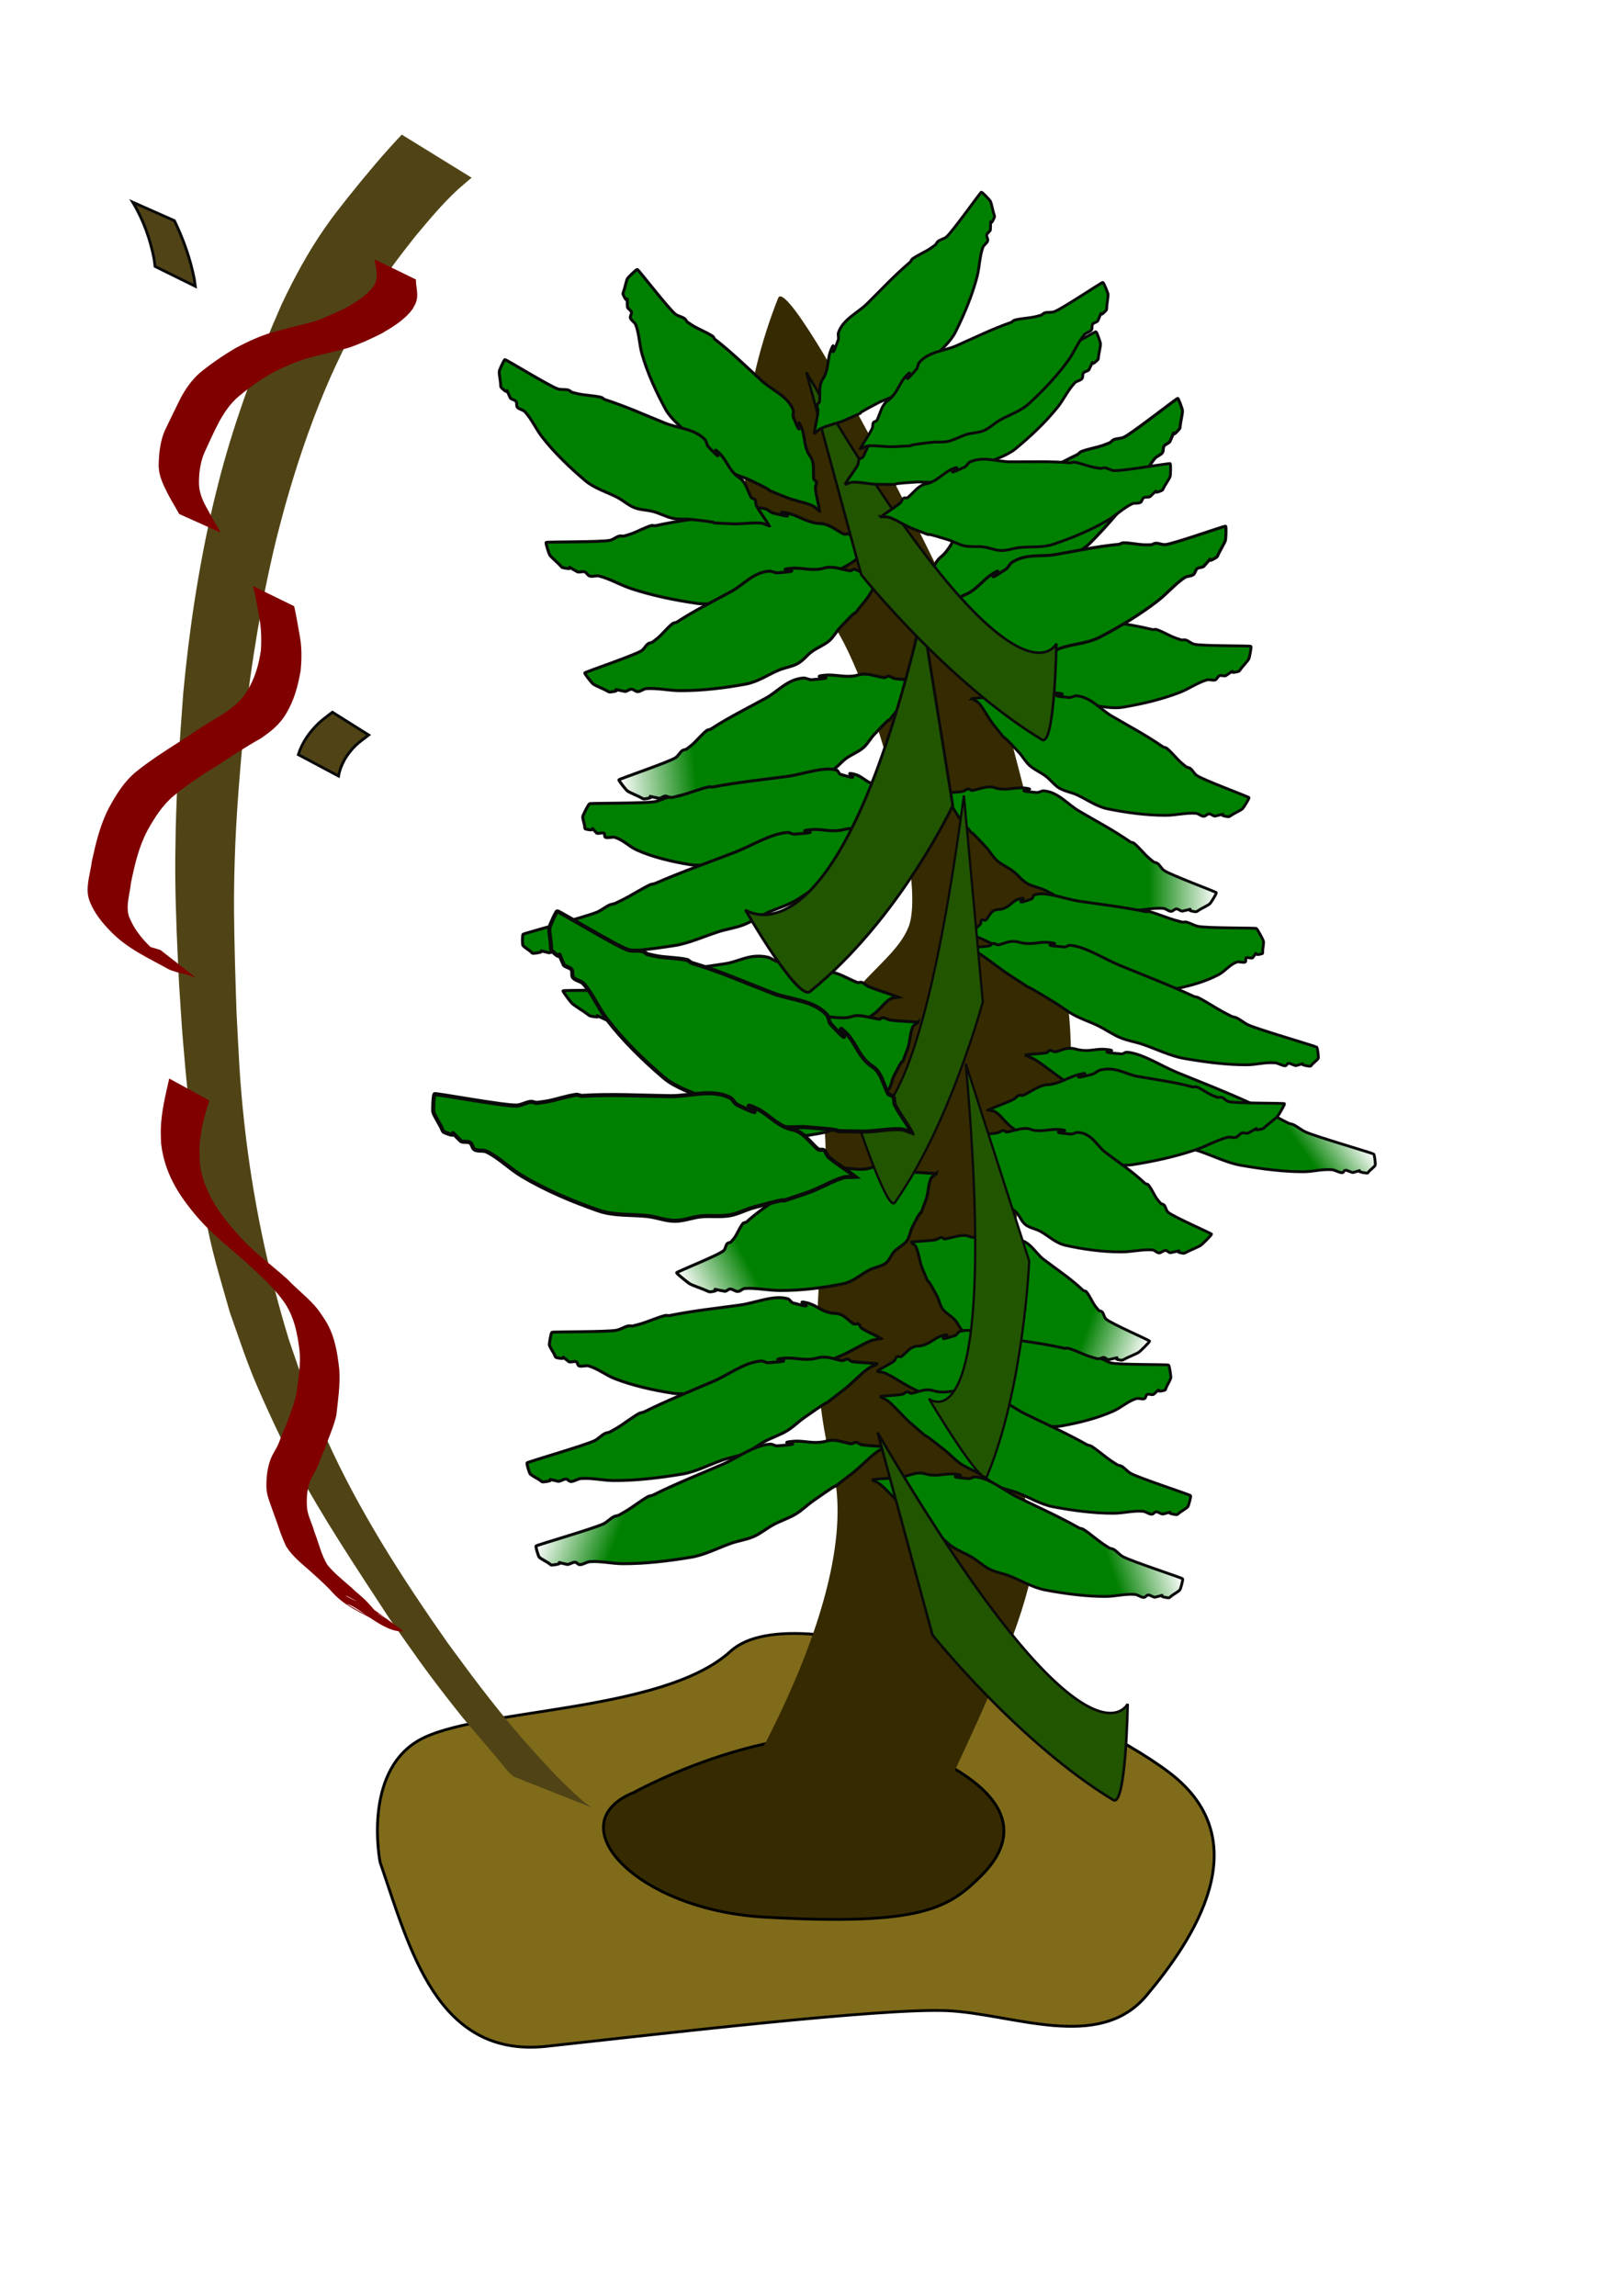 <?xml version="1.0" encoding="UTF-8" standalone="no"?>
<!-- Created with Inkscape (http://www.inkscape.org/) -->

<svg
   width="210mm"
   height="297mm"
   viewBox="0 0 210 297"
   version="1.1"
   id="svg1"
   xmlns:xlink="http://www.w3.org/1999/xlink"
   xmlns="http://www.w3.org/2000/svg"
   xmlns:svg="http://www.w3.org/2000/svg">
  <defs
     id="defs1">
    <linearGradient
       id="linearGradient6">
      <stop
         style="stop-color:#008000;stop-opacity:1;"
         offset="0.755"
         id="stop6" />
      <stop
         style="stop-color:#008000;stop-opacity:0;"
         offset="1"
         id="stop7" />
    </linearGradient>
    <linearGradient
       xlink:href="#linearGradient6"
       id="linearGradient7"
       x1="121.559"
       y1="109.875"
       x2="157.384"
       y2="109.875"
       gradientUnits="userSpaceOnUse" />
    <linearGradient
       xlink:href="#linearGradient6"
       id="linearGradient9"
       gradientUnits="userSpaceOnUse"
       x1="121.559"
       y1="109.875"
       x2="157.384"
       y2="109.875"
       gradientTransform="matrix(1,0,0.727,1,-63.63,33.811)" />
    <linearGradient
       xlink:href="#linearGradient6"
       id="linearGradient15"
       gradientUnits="userSpaceOnUse"
       gradientTransform="matrix(1,0,0.342,1,-43.888,88.754)"
       x1="121.559"
       y1="109.875"
       x2="157.384"
       y2="109.875" />
    <linearGradient
       xlink:href="#linearGradient6"
       id="linearGradient16"
       gradientUnits="userSpaceOnUse"
       x1="121.559"
       y1="109.875"
       x2="157.384"
       y2="109.875"
       gradientTransform="matrix(1,0,-0.385,1,35.834,58.017)" />
    <linearGradient
       xlink:href="#linearGradient6"
       id="linearGradient26"
       gradientUnits="userSpaceOnUse"
       gradientTransform="matrix(-1.128,0,-0.386,1,291.571,84.538)"
       x1="121.559"
       y1="109.875"
       x2="157.384"
       y2="109.875" />
    <linearGradient
       xlink:href="#linearGradient6"
       id="linearGradient27"
       gradientUnits="userSpaceOnUse"
       gradientTransform="matrix(-1.128,0,0.534,1,203.443,49.195)"
       x1="121.559"
       y1="109.875"
       x2="157.384"
       y2="109.875" />
    <linearGradient
       xlink:href="#linearGradient6"
       id="linearGradient28"
       gradientUnits="userSpaceOnUse"
       x1="121.559"
       y1="109.875"
       x2="157.384"
       y2="109.875"
       gradientTransform="matrix(-1.128,0,0.1,1,246.157,-14.574)" />
  </defs>
  <g
     id="layer1">
    <path
       style="fill:#7f6b1a;stroke:#000000;stroke-width:0.365;stroke-opacity:1;fill-opacity:1"
       d="m 49.18,240.904 c 3.842,11.142 7.3,25.358 21.516,23.821 14.216,-1.537 43.417,-4.995 51.869,-4.611 8.453,0.384 19.595,5.379 25.743,-1.921 6.147,-7.3 14.6,-19.979 3.074,-28.816 -11.527,-8.837 -48.027,-23.821 -56.864,-15.753 -8.837,8.069 -33.043,7.3 -40.343,11.527 -7.3,4.226 -4.995,15.753 -4.995,15.753 z"
       id="path1" />
    <path
       style="fill:#362a00;fill-opacity:1;stroke:#000000;stroke-width:0.365;stroke-opacity:1"
       d="m 82.03,231.875 c -9.99,4.034 0.193,15.191 16.906,16.137 20.364,1.153 23.83,-1.161 28.048,-5.379 4.226,-4.226 5.571,-10.182 -8.069,-16.137 -15.243,-6.655 -36.885,5.379 -36.885,5.379 z"
       id="path2" />
    <path
       style="fill:#362a00;fill-opacity:1;stroke:none;stroke-width:0.365;stroke-opacity:1"
       d="m 92.596,236.678 c 16.137,11.142 26.895,0.384 26.895,0.384 0,0 -3.458,10.374 0,1.153 3.458,-9.221 18.062,-35.12 13.684,-42.877 -3.431,-6.079 6.613,-24.101 3.222,-27.435 -8.159,-8.022 -4.704,-14.46 0.574,-23.399 5.003,-8.472 -3.159,-37.102 -5.953,-48.066 -3.038,-11.92 -28.794,-61.727 -30.331,-57.885 -1.537,3.842 -11.627,30.285 5.252,40.226 5.191,3.057 14.261,34.314 11.631,41.097 -2.367,6.104 -13.036,9.015 -11.088,23.981 1.689,12.976 -3.352,28.751 1.191,45.788 4.611,17.29 -15.078,47.034 -15.078,47.034 z"
       id="path3" />
    <path
       style="fill:#008000;fill-opacity:1;stroke:#0a0a0a;stroke-width:0.365;stroke-opacity:1"
       d="m 123.821,84.427 c 0.362,0.091 0.76,0.09 1.087,0.272 0.966,0.537 1.762,1.345 2.717,1.902 3.992,2.329 -0.373,-0.187 4.347,2.173 0.653,0.327 1.218,0.83 1.902,1.087 0.782,0.293 1.644,0.308 2.445,0.543 0.742,0.218 1.411,0.681 2.173,0.815 0.803,0.142 1.632,-0.054 2.445,0 1.424,0.095 2.897,0.513 4.347,0.272 2.473,-0.412 4.988,-0.999 7.335,-1.902 1.21,-0.465 2.29,-1.258 3.532,-1.63 0.347,-0.104 0.743,0.115 1.087,0 0.243,-0.081 0.306,-0.448 0.543,-0.543 0.252,-0.101 0.557,0.086 0.815,0 1.864,-1.243 -0.196,-0.087 1.63,-0.543 0.124,-0.031 0.201,-0.165 0.272,-0.272 0.224,-0.336 0.932,-1.048 1.087,-1.358 0.083,-0.167 0.351,-1.551 0.272,-1.63 -0.098,-0.098 -6.341,-0.023 -7.335,-0.272 -0.393,-0.098 -0.703,-0.415 -1.087,-0.543 -0.172,-0.057 -0.362,0 -0.543,0 -0.272,-0.091 -0.547,-0.171 -0.815,-0.272 -0.835,-0.313 -1.599,-0.805 -2.445,-1.087 -0.172,-0.057 -0.368,0.044 -0.543,0 -2.476,-0.619 -5.07,-0.936 -7.607,-1.358 -1.674,-0.279 -3.374,-1.326 -5.162,-0.815 -0.314,0.09 -0.501,0.454 -0.815,0.543 -3.804,1.087 0.543,-0.543 -1.63,0 -0.878,0.22 -1.632,0.782 -2.445,1.087 -1.24,0.465 -1.168,0.041 -2.173,0.543 -0.455,0.228 -1.273,0.908 -1.63,1.087 -0.162,0.081 -0.381,-0.081 -0.543,0 -0.229,0.115 -0.324,0.412 -0.543,0.543 -0.868,0.521 -1.838,0.856 -2.717,1.358 z"
       id="path4" />
    <path
       style="fill:#008000;fill-opacity:1;stroke:#0a0a0a;stroke-width:0.365;stroke-opacity:1"
       d="m 125.785,90.379 c 0.306,0.214 0.678,0.356 0.918,0.642 0.711,0.846 1.166,1.885 1.86,2.746 2.899,3.6 -0.282,-0.308 3.285,3.581 0.494,0.538 0.842,1.21 1.389,1.694 0.626,0.553 1.426,0.874 2.09,1.38 0.616,0.469 1.076,1.139 1.74,1.537 0.699,0.419 1.544,0.532 2.284,0.872 1.297,0.597 2.524,1.513 3.964,1.805 2.457,0.497 5.016,0.846 7.531,0.841 1.297,-0.003 2.588,-0.358 3.881,-0.263 0.361,0.027 0.653,0.372 1.015,0.388 0.256,0.011 0.445,-0.31 0.701,-0.314 0.272,-0.004 0.49,0.279 0.761,0.291 2.185,-0.496 -0.153,-0.151 1.717,0.074 0.127,0.015 0.246,-0.083 0.351,-0.157 0.329,-0.234 1.244,-0.647 1.5,-0.881 0.137,-0.126 0.881,-1.324 0.835,-1.426 -0.056,-0.126 -5.915,-2.284 -6.756,-2.871 -0.332,-0.232 -0.508,-0.639 -0.821,-0.895 -0.14,-0.115 -0.338,-0.129 -0.508,-0.194 -0.221,-0.182 -0.45,-0.355 -0.664,-0.545 -0.668,-0.591 -1.207,-1.322 -1.897,-1.888 -0.14,-0.115 -0.359,-0.09 -0.508,-0.194 -2.092,-1.462 -4.403,-2.683 -6.622,-3.983 -1.464,-0.858 -2.679,-2.442 -4.531,-2.603 -0.325,-0.028 -0.63,0.245 -0.955,0.217 -3.941,-0.342 0.701,-0.314 -1.523,-0.582 -0.899,-0.108 -1.804,0.148 -2.672,0.143 -1.324,-0.008 -1.106,-0.379 -2.224,-0.268 -0.507,0.05 -1.513,0.394 -1.911,0.434 -0.18,0.018 -0.327,-0.212 -0.508,-0.194 -0.255,0.025 -0.449,0.269 -0.701,0.314 -0.997,0.177 -2.022,0.144 -3.023,0.3 z"
       id="path5" />
    <path
       style="fill:url(#linearGradient7);fill-opacity:1;stroke:#0a0a0a;stroke-width:0.365;stroke-opacity:1"
       d="m 121.559,102.674 c 0.306,0.214 0.678,0.356 0.918,0.642 0.711,0.846 1.166,1.885 1.86,2.746 2.899,3.6 -0.282,-0.308 3.285,3.581 0.494,0.538 0.842,1.21 1.389,1.694 0.626,0.553 1.426,0.874 2.09,1.38 0.616,0.469 1.076,1.139 1.74,1.537 0.699,0.419 1.544,0.532 2.284,0.872 1.297,0.597 2.524,1.513 3.964,1.805 2.457,0.497 5.016,0.846 7.531,0.841 1.297,-0.003 2.588,-0.358 3.881,-0.263 0.361,0.027 0.653,0.372 1.015,0.388 0.256,0.011 0.445,-0.31 0.701,-0.314 0.272,-0.004 0.49,0.279 0.761,0.291 2.185,-0.496 -0.153,-0.151 1.717,0.074 0.127,0.015 0.246,-0.083 0.351,-0.157 0.329,-0.234 1.244,-0.647 1.5,-0.881 0.137,-0.126 0.881,-1.324 0.835,-1.426 -0.056,-0.126 -5.915,-2.284 -6.756,-2.871 -0.332,-0.232 -0.508,-0.639 -0.821,-0.895 -0.14,-0.115 -0.338,-0.129 -0.508,-0.194 -0.221,-0.182 -0.45,-0.355 -0.664,-0.545 -0.668,-0.591 -1.207,-1.322 -1.897,-1.888 -0.14,-0.115 -0.359,-0.09 -0.508,-0.194 -2.092,-1.462 -4.403,-2.683 -6.622,-3.983 -1.464,-0.858 -2.679,-2.442 -4.531,-2.603 -0.325,-0.028 -0.63,0.245 -0.955,0.217 -3.941,-0.342 0.701,-0.314 -1.523,-0.582 -0.899,-0.108 -1.804,0.148 -2.672,0.143 -1.324,-0.008 -1.106,-0.379 -2.224,-0.268 -0.507,0.05 -1.513,0.394 -1.911,0.434 -0.18,0.018 -0.327,-0.212 -0.508,-0.194 -0.255,0.025 -0.449,0.269 -0.701,0.314 -0.997,0.177 -2.022,0.144 -3.023,0.3 z"
       id="path6" />
    <path
       style="fill:#008000;fill-opacity:1;stroke:#0a0a0a;stroke-width:0.365;stroke-opacity:1"
       d="m 125.121,120.928 c 0.428,0.091 0.826,0.09 1.284,0.272 1.357,0.537 2.74,1.345 4.1,1.902 5.686,2.329 -0.509,-0.187 5.928,2.173 0.891,0.327 1.822,0.83 2.692,1.087 0.995,0.293 1.868,0.308 2.84,0.543 0.901,0.218 1.906,0.681 2.766,0.815 0.906,0.142 1.592,-0.054 2.445,0 1.494,0.095 3.271,0.513 4.545,0.272 2.173,-0.412 4.261,-0.999 5.952,-1.902 0.872,-0.465 1.375,-1.258 2.346,-1.63 0.271,-0.104 0.826,0.115 1.087,0 0.184,-0.081 -0.021,-0.448 0.148,-0.543 0.179,-0.101 0.62,0.086 0.815,0 0.96,-1.243 -0.259,-0.087 1.235,-0.543 0.102,-0.031 0.081,-0.165 0.074,-0.272 -0.02,-0.336 0.169,-1.048 0.099,-1.358 -0.038,-0.167 -0.777,-1.551 -0.914,-1.63 -0.169,-0.098 -6.357,-0.023 -7.533,-0.272 -0.464,-0.098 -1.005,-0.415 -1.482,-0.543 -0.213,-0.057 -0.362,0 -0.543,0 -0.338,-0.091 -0.671,-0.171 -1.013,-0.272 -1.063,-0.313 -2.184,-0.805 -3.235,-1.087 -0.213,-0.057 -0.336,0.044 -0.543,0 -2.926,-0.619 -5.751,-0.936 -8.595,-1.358 -1.877,-0.279 -4.338,-1.326 -5.755,-0.815 -0.249,0.09 -0.171,0.454 -0.42,0.543 -3.013,1.087 0.148,-0.543 -1.63,0 -0.719,0.22 -1.063,0.782 -1.655,1.087 -0.902,0.465 -1.138,0.041 -1.778,0.543 -0.29,0.228 -0.612,0.908 -0.84,1.087 -0.103,0.081 -0.44,-0.081 -0.543,0 -0.146,0.115 -0.024,0.412 -0.148,0.543 -0.489,0.521 -1.215,0.856 -1.729,1.358 z"
       id="path7" />
    <path
       style="fill:#008000;fill-opacity:1;stroke:#0a0a0a;stroke-width:0.365;stroke-opacity:1"
       d="m 125.232,122.654 c 0.462,0.214 0.937,0.356 1.385,0.642 1.327,0.846 2.537,1.885 3.857,2.746 5.517,3.6 -0.506,-0.308 5.89,3.581 0.885,0.538 1.722,1.21 2.621,1.694 1.028,0.553 2.062,0.874 3.094,1.38 0.957,0.469 1.904,1.139 2.857,1.537 1.004,0.419 1.93,0.532 2.919,0.872 1.731,0.597 3.624,1.513 5.276,1.805 2.819,0.497 5.632,0.846 8.142,0.841 1.294,-0.003 2.328,-0.358 3.69,-0.263 0.381,0.027 0.924,0.372 1.297,0.388 0.264,0.011 0.22,-0.31 0.473,-0.314 0.269,-0.004 0.693,0.279 0.973,0.291 1.824,-0.496 -0.262,-0.151 1.77,0.074 0.138,0.015 0.186,-0.083 0.237,-0.157 0.159,-0.234 0.774,-0.647 0.859,-0.881 0.046,-0.126 -0.081,-1.324 -0.202,-1.426 -0.148,-0.126 -7.576,-2.284 -8.844,-2.871 -0.501,-0.232 -0.973,-0.639 -1.472,-0.895 -0.224,-0.115 -0.432,-0.129 -0.649,-0.194 -0.354,-0.182 -0.708,-0.355 -1.061,-0.545 -1.098,-0.591 -2.168,-1.322 -3.269,-1.888 -0.224,-0.115 -0.425,-0.09 -0.649,-0.194 -3.155,-1.462 -6.354,-2.683 -9.519,-3.983 -2.088,-0.858 -4.455,-2.442 -6.425,-2.603 -0.346,-0.028 -0.452,0.245 -0.798,0.217 -4.19,-0.342 0.473,-0.314 -1.946,-0.582 -0.978,-0.108 -1.696,0.148 -2.568,0.143 -1.33,-0.008 -1.381,-0.379 -2.419,-0.268 -0.47,0.05 -1.226,0.394 -1.595,0.434 -0.167,0.018 -0.481,-0.212 -0.649,-0.194 -0.236,0.025 -0.254,0.269 -0.473,0.314 -0.868,0.177 -1.917,0.144 -2.805,0.3 z"
       id="path8" />
    <path
       style="fill:url(#linearGradient9);fill-opacity:1;stroke:#0a0a0a;stroke-width:0.365;stroke-opacity:1"
       d="m 132.602,136.485 c 0.462,0.214 0.937,0.356 1.385,0.642 1.327,0.846 2.537,1.885 3.857,2.746 5.517,3.6 -0.506,-0.308 5.89,3.581 0.885,0.538 1.722,1.21 2.621,1.694 1.028,0.553 2.062,0.874 3.094,1.38 0.957,0.469 1.904,1.139 2.857,1.537 1.004,0.419 1.93,0.532 2.919,0.872 1.731,0.597 3.624,1.513 5.276,1.805 2.819,0.497 5.632,0.846 8.142,0.841 1.294,-0.003 2.328,-0.358 3.69,-0.263 0.381,0.027 0.924,0.372 1.297,0.388 0.264,0.011 0.22,-0.31 0.473,-0.314 0.269,-0.004 0.693,0.279 0.973,0.291 1.824,-0.496 -0.262,-0.151 1.77,0.074 0.138,0.015 0.186,-0.083 0.237,-0.157 0.159,-0.234 0.774,-0.647 0.859,-0.881 0.046,-0.126 -0.081,-1.324 -0.202,-1.426 -0.148,-0.126 -7.576,-2.284 -8.844,-2.871 -0.501,-0.232 -0.973,-0.639 -1.472,-0.895 -0.224,-0.115 -0.432,-0.129 -0.649,-0.194 -0.354,-0.182 -0.708,-0.355 -1.061,-0.545 -1.098,-0.591 -2.168,-1.322 -3.269,-1.888 -0.224,-0.115 -0.425,-0.09 -0.649,-0.194 -3.155,-1.462 -6.354,-2.683 -9.519,-3.983 -2.088,-0.858 -4.455,-2.442 -6.425,-2.603 -0.346,-0.028 -0.452,0.245 -0.798,0.217 -4.19,-0.342 0.473,-0.314 -1.946,-0.582 -0.978,-0.108 -1.696,0.148 -2.568,0.143 -1.33,-0.008 -1.381,-0.379 -2.419,-0.268 -0.47,0.05 -1.226,0.394 -1.595,0.434 -0.167,0.018 -0.481,-0.212 -0.649,-0.194 -0.236,0.025 -0.254,0.269 -0.473,0.314 -0.868,0.177 -1.917,0.144 -2.805,0.3 z"
       id="path9" />
    <path
       style="fill:#008000;fill-opacity:1;stroke:#0a0a0a;stroke-width:0.365;stroke-opacity:1"
       d="m 127.857,143.597 c 0.327,0.091 0.726,0.09 0.982,0.272 0.76,0.537 1.244,1.345 1.985,1.902 3.096,2.329 -0.301,-0.187 3.51,2.173 0.527,0.327 0.898,0.83 1.483,1.087 0.669,0.293 1.526,0.308 2.236,0.543 0.658,0.218 1.149,0.681 1.86,0.815 0.748,0.142 1.653,-0.054 2.445,0 1.388,0.095 2.7,0.513 4.242,0.272 2.632,-0.412 5.373,-0.999 8.068,-1.902 1.389,-0.465 2.774,-1.258 4.16,-1.63 0.387,-0.104 0.699,0.115 1.087,0 0.274,-0.081 0.478,-0.448 0.753,-0.543 0.291,-0.101 0.524,0.086 0.815,0 2.343,-1.243 -0.163,-0.087 1.839,-0.543 0.136,-0.031 0.264,-0.165 0.376,-0.272 0.353,-0.336 1.335,-1.048 1.61,-1.358 0.147,-0.167 0.948,-1.551 0.899,-1.63 -0.06,-0.098 -6.332,-0.023 -7.231,-0.272 -0.355,-0.098 -0.543,-0.415 -0.878,-0.543 -0.15,-0.057 -0.362,0 -0.543,0 -0.237,-0.091 -0.481,-0.171 -0.71,-0.272 -0.715,-0.313 -1.289,-0.805 -2.027,-1.087 -0.15,-0.057 -0.385,0.044 -0.543,0 -2.238,-0.619 -4.71,-0.936 -7.084,-1.358 -1.566,-0.279 -2.863,-1.326 -4.848,-0.815 -0.348,0.09 -0.676,0.454 -1.024,0.543 -4.222,1.087 0.753,-0.543 -1.63,0 -0.963,0.22 -1.933,0.782 -2.864,1.087 -1.419,0.465 -1.184,0.041 -2.383,0.543 -0.543,0.228 -1.623,0.908 -2.049,1.087 -0.193,0.081 -0.35,-0.081 -0.543,0 -0.273,0.115 -0.482,0.412 -0.753,0.543 -1.069,0.521 -2.167,0.856 -3.24,1.358 z"
       id="path10" />
    <path
       style="fill:#008000;fill-opacity:1;stroke:#0a0a0a;stroke-width:0.365;stroke-opacity:1"
       d="m 125.875,146.859 c 0.224,0.214 0.541,0.356 0.671,0.642 0.385,0.846 0.441,1.885 0.802,2.746 1.513,3.6 -0.164,-0.308 1.906,3.581 0.286,0.538 0.376,1.21 0.737,1.694 0.413,0.553 1.09,0.874 1.559,1.38 0.435,0.469 0.637,1.139 1.148,1.537 0.538,0.419 1.339,0.532 1.948,0.872 1.067,0.597 1.941,1.513 3.269,1.805 2.266,0.497 4.69,0.846 7.208,0.841 1.298,-0.003 2.726,-0.358 3.982,-0.263 0.351,0.027 0.51,0.372 0.866,0.388 0.252,0.011 0.565,-0.31 0.822,-0.314 0.273,-0.004 0.383,0.279 0.649,0.291 2.376,-0.496 -0.094,-0.151 1.688,0.074 0.121,0.015 0.278,-0.083 0.411,-0.157 0.419,-0.234 1.493,-0.647 1.839,-0.881 0.186,-0.126 1.391,-1.324 1.384,-1.426 -0.008,-0.126 -5.036,-2.284 -5.65,-2.871 -0.243,-0.232 -0.262,-0.639 -0.477,-0.895 -0.096,-0.115 -0.289,-0.129 -0.433,-0.194 -0.152,-0.182 -0.313,-0.355 -0.455,-0.545 -0.441,-0.591 -0.698,-1.322 -1.17,-1.888 -0.096,-0.115 -0.324,-0.09 -0.433,-0.194 -1.53,-1.462 -3.37,-2.683 -5.088,-3.983 -1.134,-0.858 -1.738,-2.442 -3.529,-2.603 -0.314,-0.028 -0.724,0.245 -1.039,0.217 -3.809,-0.342 0.822,-0.314 -1.299,-0.582 -0.857,-0.108 -1.861,0.148 -2.727,0.143 -1.321,-0.008 -0.96,-0.379 -2.121,-0.268 -0.526,0.05 -1.665,0.394 -2.078,0.434 -0.187,0.018 -0.246,-0.212 -0.433,-0.194 -0.265,0.025 -0.553,0.269 -0.822,0.314 -1.065,0.177 -2.078,0.144 -3.138,0.3 z"
       id="path11" />
    <path
       style="fill:url(#linearGradient16);fill-opacity:1;stroke:#0a0a0a;stroke-width:0.365;stroke-opacity:1"
       d="m 117.86,160.691 c 0.224,0.214 0.541,0.356 0.671,0.642 0.385,0.846 0.441,1.885 0.802,2.746 1.513,3.6 -0.164,-0.308 1.906,3.581 0.286,0.538 0.376,1.21 0.737,1.694 0.413,0.553 1.09,0.874 1.559,1.38 0.435,0.469 0.637,1.139 1.148,1.537 0.538,0.419 1.339,0.532 1.948,0.872 1.067,0.597 1.941,1.513 3.269,1.805 2.266,0.497 4.69,0.846 7.208,0.841 1.298,-0.003 2.726,-0.358 3.982,-0.263 0.351,0.027 0.51,0.372 0.866,0.388 0.252,0.011 0.565,-0.31 0.822,-0.314 0.273,-0.004 0.383,0.279 0.649,0.291 2.376,-0.496 -0.094,-0.151 1.688,0.074 0.121,0.015 0.278,-0.083 0.411,-0.157 0.419,-0.234 1.493,-0.647 1.839,-0.881 0.186,-0.126 1.391,-1.324 1.384,-1.426 -0.008,-0.126 -5.036,-2.284 -5.65,-2.871 -0.243,-0.232 -0.262,-0.639 -0.477,-0.895 -0.096,-0.115 -0.289,-0.129 -0.433,-0.194 -0.152,-0.182 -0.313,-0.355 -0.455,-0.545 -0.441,-0.591 -0.698,-1.322 -1.17,-1.888 -0.096,-0.115 -0.324,-0.09 -0.433,-0.194 -1.53,-1.462 -3.37,-2.683 -5.088,-3.983 -1.134,-0.858 -1.738,-2.442 -3.529,-2.603 -0.314,-0.028 -0.724,0.245 -1.039,0.217 -3.809,-0.342 0.822,-0.314 -1.299,-0.582 -0.857,-0.108 -1.861,0.148 -2.727,0.143 -1.321,-0.008 -0.96,-0.379 -2.121,-0.268 -0.526,0.05 -1.665,0.394 -2.077,0.434 -0.187,0.018 -0.246,-0.212 -0.433,-0.194 -0.265,0.025 -0.553,0.269 -0.822,0.314 -1.065,0.177 -2.078,0.144 -3.138,0.3 z"
       id="path12" />
    <path
       style="fill:#008000;fill-opacity:1;stroke:#0a0a0a;stroke-width:0.365;stroke-opacity:1"
       d="m 113.449,177.408 c 0.393,0.091 0.791,0.09 1.18,0.272 1.15,0.537 2.222,1.345 3.368,1.902 4.789,2.329 -0.437,-0.187 5.091,2.173 0.765,0.327 1.502,0.83 2.274,1.087 0.882,0.293 1.749,0.308 2.631,0.543 0.817,0.218 1.644,0.681 2.452,0.815 0.851,0.142 1.613,-0.054 2.445,0 1.457,0.095 3.073,0.513 4.44,0.272 2.332,-0.412 4.646,-0.999 6.685,-1.902 1.051,-0.465 1.86,-1.258 2.974,-1.63 0.311,-0.104 0.782,0.115 1.087,0 0.215,-0.081 0.152,-0.448 0.357,-0.543 0.218,-0.101 0.587,0.086 0.815,0 1.439,-1.243 -0.226,-0.087 1.444,-0.543 0.114,-0.031 0.144,-0.165 0.179,-0.272 0.109,-0.336 0.573,-1.048 0.622,-1.358 0.026,-0.167 -0.18,-1.551 -0.286,-1.63 -0.131,-0.098 -6.349,-0.023 -7.428,-0.272 -0.426,-0.098 -0.845,-0.415 -1.273,-0.543 -0.191,-0.057 -0.362,0 -0.543,0 -0.303,-0.091 -0.605,-0.171 -0.908,-0.272 -0.942,-0.313 -1.874,-0.805 -2.817,-1.087 -0.191,-0.057 -0.353,0.044 -0.543,0 -2.688,-0.619 -5.39,-0.936 -8.072,-1.358 -1.769,-0.279 -3.828,-1.326 -5.441,-0.815 -0.283,0.09 -0.346,0.454 -0.629,0.543 -3.432,1.087 0.357,-0.543 -1.63,0 -0.803,0.22 -1.364,0.782 -2.073,1.087 -1.081,0.465 -1.154,0.041 -1.987,0.543 -0.377,0.228 -0.962,0.908 -1.258,1.087 -0.134,0.081 -0.409,-0.081 -0.543,0 -0.19,0.115 -0.183,0.412 -0.357,0.543 -0.69,0.521 -1.545,0.856 -2.252,1.358 z"
       id="path13" />
    <path
       style="fill:#008000;fill-opacity:1;stroke:#0a0a0a;stroke-width:0.365;stroke-opacity:1"
       d="m 113.84,180.67 c 0.379,0.214 0.8,0.356 1.138,0.642 1.001,0.846 1.811,1.885 2.799,2.746 4.131,3.6 -0.387,-0.308 4.511,3.581 0.678,0.538 1.256,1.21 1.969,1.694 0.815,0.553 1.725,0.874 2.563,1.38 0.776,0.469 1.466,1.139 2.266,1.537 0.843,0.419 1.726,0.532 2.583,0.872 1.501,0.597 3.041,1.513 4.582,1.805 2.628,0.497 5.306,0.846 7.819,0.841 1.296,-0.003 2.465,-0.358 3.791,-0.263 0.37,0.027 0.781,0.372 1.148,0.388 0.26,0.011 0.339,-0.31 0.594,-0.314 0.27,-0.004 0.586,0.279 0.861,0.291 2.015,-0.496 -0.204,-0.151 1.742,0.074 0.132,0.015 0.218,-0.083 0.297,-0.157 0.249,-0.234 1.023,-0.647 1.198,-0.881 0.094,-0.126 0.428,-1.324 0.347,-1.426 -0.1,-0.126 -6.697,-2.284 -7.738,-2.871 -0.411,-0.232 -0.727,-0.639 -1.128,-0.895 -0.179,-0.115 -0.383,-0.129 -0.574,-0.194 -0.284,-0.182 -0.571,-0.355 -0.851,-0.545 -0.871,-0.591 -1.659,-1.322 -2.543,-1.888 -0.179,-0.115 -0.39,-0.09 -0.574,-0.194 -2.593,-1.462 -5.321,-2.683 -7.985,-3.983 -1.758,-0.858 -3.515,-2.442 -5.422,-2.603 -0.335,-0.028 -0.546,0.245 -0.881,0.217 -4.058,-0.342 0.594,-0.314 -1.722,-0.582 -0.936,-0.108 -1.753,0.148 -2.623,0.143 -1.327,-0.008 -1.235,-0.379 -2.316,-0.268 -0.489,0.05 -1.378,0.394 -1.762,0.434 -0.174,0.018 -0.4,-0.212 -0.574,-0.194 -0.246,0.025 -0.357,0.269 -0.594,0.314 -0.936,0.177 -1.973,0.144 -2.92,0.3 z"
       id="path14" />
    <path
       style="fill:url(#linearGradient15);fill-opacity:1;stroke:#0a0a0a;stroke-width:0.365;stroke-opacity:1"
       d="m 112.81,191.428 c 0.379,0.214 0.8,0.356 1.138,0.642 1.001,0.846 1.811,1.885 2.799,2.746 4.131,3.6 -0.387,-0.308 4.511,3.581 0.678,0.538 1.256,1.21 1.969,1.694 0.815,0.553 1.725,0.874 2.563,1.38 0.776,0.469 1.466,1.139 2.266,1.537 0.843,0.419 1.726,0.532 2.583,0.872 1.501,0.597 3.041,1.513 4.582,1.805 2.628,0.497 5.306,0.846 7.819,0.841 1.296,-0.003 2.465,-0.358 3.791,-0.263 0.37,0.027 0.781,0.372 1.148,0.388 0.26,0.011 0.339,-0.31 0.594,-0.314 0.27,-0.004 0.586,0.279 0.861,0.291 2.015,-0.496 -0.204,-0.151 1.742,0.074 0.132,0.015 0.218,-0.083 0.297,-0.157 0.249,-0.234 1.023,-0.647 1.198,-0.881 0.094,-0.126 0.428,-1.324 0.347,-1.426 -0.1,-0.126 -6.697,-2.284 -7.738,-2.871 -0.411,-0.232 -0.727,-0.639 -1.128,-0.895 -0.179,-0.115 -0.383,-0.129 -0.574,-0.194 -0.284,-0.182 -0.571,-0.355 -0.851,-0.545 -0.871,-0.591 -1.659,-1.322 -2.543,-1.888 -0.179,-0.115 -0.39,-0.09 -0.574,-0.194 -2.593,-1.462 -5.321,-2.683 -7.985,-3.983 -1.758,-0.858 -3.515,-2.442 -5.422,-2.603 -0.335,-0.028 -0.546,0.245 -0.881,0.217 -4.058,-0.342 0.594,-0.314 -1.722,-0.582 -0.936,-0.108 -1.753,0.148 -2.623,0.143 -1.327,-0.008 -1.235,-0.379 -2.316,-0.268 -0.489,0.05 -1.378,0.394 -1.762,0.434 -0.174,0.018 -0.4,-0.212 -0.574,-0.194 -0.246,0.025 -0.357,0.269 -0.594,0.314 -0.936,0.177 -1.973,0.144 -2.92,0.3 z"
       id="path15" />
    <path
       style="fill:#008000;fill-opacity:1;stroke:#0a0a0a;stroke-width:0.388;stroke-opacity:1"
       d="m 113.671,70.99 c -0.4,0.091 -0.849,0.09 -1.199,0.272 -1.037,0.537 -1.854,1.345 -2.876,1.901 -4.273,2.328 0.403,-0.187 -4.688,2.173 -0.704,0.326 -1.292,0.83 -2.038,1.087 -0.853,0.293 -1.825,0.308 -2.705,0.543 -0.816,0.218 -1.525,0.68 -2.371,0.815 -0.892,0.142 -1.847,-0.054 -2.759,0 -1.598,0.095 -3.218,0.513 -4.878,0.272 -2.832,-0.412 -5.729,-0.999 -8.468,-1.901 -1.412,-0.465 -2.71,-1.257 -4.148,-1.63 -0.402,-0.104 -0.827,0.115 -1.226,0 -0.282,-0.081 -0.39,-0.448 -0.667,-0.543 -0.295,-0.101 -0.62,0.086 -0.92,0 -2.228,-1.243 0.213,-0.087 -1.894,-0.543 -0.143,-0.031 -0.243,-0.165 -0.334,-0.272 -0.286,-0.336 -1.156,-1.048 -1.362,-1.358 -0.111,-0.167 -0.551,-1.551 -0.469,-1.63 0.101,-0.098 7.153,-0.023 8.251,-0.272 0.434,-0.098 0.751,-0.415 1.172,-0.543 0.188,-0.057 0.409,0 0.613,0 0.298,-0.091 0.6,-0.171 0.893,-0.272 0.911,-0.313 1.724,-0.805 2.651,-1.087 0.188,-0.057 0.419,0.044 0.613,0 2.733,-0.619 5.628,-0.935 8.449,-1.358 1.861,-0.279 3.675,-1.326 5.744,-0.815 0.363,0.09 0.611,0.454 0.974,0.543 4.401,1.087 -0.667,-0.543 1.84,0 1.013,0.22 1.92,0.782 2.868,1.087 1.446,0.465 1.322,0.041 2.507,0.543 0.537,0.228 1.527,0.908 1.948,1.087 0.191,0.081 0.422,-0.081 0.613,0 0.27,0.115 0.406,0.412 0.667,0.543 1.032,0.521 2.159,0.856 3.202,1.358 z"
       id="path16" />
    <path
       style="fill:#008000;fill-opacity:1;stroke:#0a0a0a;stroke-width:0.388;stroke-opacity:1"
       d="m 114.815,74.252 c -0.324,0.214 -0.73,0.356 -0.972,0.641 -0.718,0.846 -1.128,1.885 -1.824,2.745 -2.912,3.599 0.288,-0.307 -3.35,3.581 -0.503,0.538 -0.829,1.21 -1.398,1.693 -0.651,0.553 -1.522,0.874 -2.221,1.38 -0.648,0.469 -1.1,1.139 -1.81,1.537 -0.747,0.419 -1.689,0.532 -2.491,0.872 -1.404,0.597 -2.697,1.513 -4.293,1.804 -2.724,0.497 -5.576,0.846 -8.415,0.84 -1.464,-0.003 -2.956,-0.358 -4.406,-0.263 -0.405,0.027 -0.7,0.372 -1.107,0.388 -0.288,0.011 -0.534,-0.31 -0.823,-0.314 -0.307,-0.004 -0.525,0.279 -0.83,0.291 -2.515,-0.496 0.157,-0.151 -1.93,0.074 -0.142,0.015 -0.286,-0.083 -0.411,-0.157 -0.394,-0.234 -1.469,-0.647 -1.781,-0.881 -0.167,-0.126 -1.127,-1.323 -1.085,-1.426 0.051,-0.126 6.447,-2.283 7.337,-2.87 0.352,-0.232 0.51,-0.638 0.837,-0.895 0.147,-0.115 0.369,-0.129 0.553,-0.194 0.232,-0.182 0.472,-0.355 0.695,-0.544 0.695,-0.59 1.23,-1.322 1.952,-1.887 0.147,-0.115 0.396,-0.09 0.553,-0.194 2.215,-1.461 4.701,-2.683 7.075,-3.982 1.567,-0.858 2.779,-2.442 4.854,-2.603 0.364,-0.028 0.735,0.245 1.1,0.217 4.413,-0.342 -0.823,-0.314 1.66,-0.581 1.004,-0.108 2.05,0.148 3.03,0.143 1.494,-0.008 1.21,-0.379 2.483,-0.268 0.577,0.05 1.747,0.394 2.199,0.434 0.205,0.018 0.348,-0.212 0.553,-0.194 0.29,0.025 0.534,0.269 0.823,0.314 1.143,0.177 2.296,0.144 3.441,0.3 z"
       id="path17" />
    <path
       style="fill:url(#linearGradient28);fill-opacity:1;stroke:#0a0a0a;stroke-width:0.388;stroke-opacity:1"
       d="m 119.232,88.081 c -0.324,0.214 -0.73,0.356 -0.972,0.641 -0.718,0.846 -1.128,1.885 -1.824,2.745 -2.912,3.599 0.288,-0.307 -3.35,3.581 -0.503,0.538 -0.829,1.21 -1.398,1.693 -0.651,0.553 -1.522,0.874 -2.221,1.38 -0.648,0.469 -1.1,1.139 -1.81,1.537 -0.747,0.419 -1.689,0.531 -2.491,0.872 -1.404,0.597 -2.697,1.513 -4.293,1.804 -2.724,0.497 -5.576,0.846 -8.415,0.84 -1.464,-0.003 -2.956,-0.358 -4.406,-0.263 -0.405,0.027 -0.7,0.372 -1.107,0.388 -0.288,0.011 -0.534,-0.31 -0.823,-0.314 -0.307,-0.004 -0.525,0.279 -0.83,0.291 -2.515,-0.496 0.157,-0.151 -1.93,0.074 -0.142,0.015 -0.286,-0.083 -0.411,-0.157 -0.394,-0.234 -1.469,-0.647 -1.781,-0.881 -0.167,-0.126 -1.127,-1.323 -1.085,-1.426 0.051,-0.126 6.447,-2.283 7.337,-2.87 0.352,-0.232 0.51,-0.638 0.837,-0.895 0.147,-0.115 0.369,-0.129 0.553,-0.194 0.232,-0.182 0.472,-0.355 0.695,-0.544 0.695,-0.59 1.23,-1.322 1.952,-1.887 0.147,-0.115 0.396,-0.09 0.553,-0.194 2.215,-1.461 4.701,-2.683 7.075,-3.982 1.567,-0.858 2.779,-2.442 4.854,-2.603 0.364,-0.028 0.735,0.245 1.1,0.217 4.413,-0.342 -0.823,-0.314 1.66,-0.581 1.004,-0.108 2.05,0.148 3.03,0.143 1.494,-0.008 1.21,-0.379 2.483,-0.268 0.577,0.05 1.747,0.394 2.199,0.434 0.205,0.018 0.348,-0.212 0.553,-0.194 0.29,0.025 0.534,0.269 0.823,0.314 1.143,0.177 2.296,0.144 3.441,0.3 z"
       id="path18" />
    <path
       style="fill:#008000;fill-opacity:1;stroke:#0a0a0a;stroke-width:0.388;stroke-opacity:1"
       d="m 118.615,104.795 c -0.474,0.091 -0.923,0.09 -1.422,0.272 -1.477,0.537 -2.958,1.345 -4.437,1.901 -6.184,2.328 0.556,-0.187 -6.472,2.173 -0.972,0.326 -1.973,0.83 -2.93,1.087 -1.094,0.293 -2.077,0.308 -3.151,0.543 -0.995,0.218 -2.083,0.68 -3.04,0.815 -1.008,0.142 -1.802,-0.054 -2.759,0 -1.676,0.095 -3.64,0.513 -5.101,0.272 -2.494,-0.412 -4.909,-0.999 -6.907,-1.901 -1.03,-0.465 -1.678,-1.257 -2.811,-1.63 -0.317,-0.104 -0.921,0.115 -1.226,0 -0.216,-0.081 -0.022,-0.448 -0.221,-0.543 -0.212,-0.101 -0.691,0.086 -0.92,0 -1.208,-1.243 0.284,-0.087 -1.448,-0.543 -0.118,-0.031 -0.107,-0.165 -0.111,-0.272 -0.01,-0.336 -0.296,-1.048 -0.247,-1.358 0.026,-0.167 0.722,-1.551 0.868,-1.63 0.181,-0.098 7.172,-0.023 8.474,-0.272 0.514,-0.098 1.092,-0.415 1.618,-0.543 0.235,-0.057 0.409,0 0.613,0 0.372,-0.091 0.741,-0.171 1.116,-0.272 1.168,-0.313 2.385,-0.805 3.543,-1.087 0.235,-0.057 0.383,0.044 0.613,0 3.241,-0.619 6.396,-0.935 9.564,-1.358 2.09,-0.279 4.763,-1.326 6.413,-0.815 0.29,0.09 0.238,0.454 0.528,0.543 3.509,1.087 -0.222,-0.543 1.84,0 0.833,0.22 1.278,0.782 1.976,1.087 1.064,0.465 1.289,0.041 2.061,0.543 0.35,0.228 0.782,0.908 1.056,1.087 0.124,0.081 0.489,-0.081 0.613,0 0.176,0.115 0.069,0.412 0.222,0.543 0.604,0.521 1.457,0.856 2.087,1.358 z"
       id="path19" />
    <path
       style="fill:#008000;fill-opacity:1;stroke:#0a0a0a;stroke-width:0.388;stroke-opacity:1"
       d="m 116.885,108.057 c -0.492,0.214 -1.009,0.356 -1.476,0.641 -1.382,0.846 -2.607,1.885 -3.979,2.745 -5.736,3.599 0.529,-0.307 -6.16,3.581 -0.925,0.538 -1.779,1.21 -2.727,1.693 -1.085,0.553 -2.208,0.874 -3.304,1.38 -1.016,0.469 -1.994,1.139 -3.016,1.537 -1.076,0.419 -2.106,0.531 -3.175,0.872 -1.872,0.597 -3.884,1.513 -5.709,1.804 -3.114,0.497 -6.24,0.846 -9.074,0.84 -1.461,-0.003 -2.675,-0.358 -4.2,-0.263 -0.426,0.027 -0.992,0.372 -1.411,0.388 -0.296,0.011 -0.29,-0.31 -0.577,-0.314 -0.304,-0.004 -0.744,0.279 -1.058,0.291 -2.126,-0.496 0.276,-0.151 -1.988,0.074 -0.154,0.015 -0.221,-0.083 -0.288,-0.157 -0.211,-0.234 -0.961,-0.647 -1.089,-0.881 -0.069,-0.126 -0.088,-1.323 0.034,-1.426 0.15,-0.126 8.239,-2.283 9.59,-2.87 0.533,-0.232 1.011,-0.638 1.54,-0.895 0.237,-0.115 0.47,-0.129 0.706,-0.194 0.374,-0.182 0.751,-0.355 1.123,-0.544 1.159,-0.59 2.267,-1.322 3.433,-1.887 0.237,-0.115 0.467,-0.09 0.706,-0.194 3.362,-1.461 6.806,-2.683 10.2,-3.982 2.24,-0.858 4.695,-2.442 6.896,-2.603 0.386,-0.028 0.543,0.245 0.93,0.217 4.681,-0.342 -0.577,-0.314 2.117,-0.581 1.089,-0.108 1.934,0.148 2.917,0.143 1.5,-0.008 1.507,-0.379 2.693,-0.268 0.537,0.05 1.438,0.394 1.859,0.434 0.191,0.018 0.514,-0.212 0.706,-0.194 0.27,0.025 0.323,0.269 0.577,0.314 1.004,0.177 2.183,0.144 3.206,0.3 z"
       id="path20" />
    <path
       style="fill:#008000;fill-opacity:1;stroke:#0a0a0a;stroke-width:0.388;stroke-opacity:1"
       d="m 116.211,128.997 c -0.36,0.091 -0.81,0.09 -1.081,0.272 -0.804,0.537 -1.27,1.345 -2.05,1.901 -3.261,2.328 0.322,-0.187 -3.744,2.173 -0.562,0.326 -0.931,0.83 -1.565,1.087 -0.726,0.293 -1.691,0.308 -2.469,0.543 -0.721,0.218 -1.229,0.68 -2.017,0.815 -0.83,0.142 -1.871,-0.054 -2.759,0 -1.557,0.095 -2.995,0.513 -4.76,0.272 -3.011,-0.412 -6.163,-0.999 -9.294,-1.901 -1.614,-0.465 -3.256,-1.257 -4.857,-1.63 -0.447,-0.104 -0.777,0.115 -1.226,0 -0.317,-0.081 -0.584,-0.448 -0.904,-0.543 -0.339,-0.101 -0.583,0.086 -0.92,0 -2.768,-1.243 0.175,-0.087 -2.13,-0.543 -0.157,-0.031 -0.315,-0.165 -0.452,-0.272 -0.432,-0.336 -1.611,-1.048 -1.952,-1.358 -0.183,-0.167 -1.225,-1.551 -1.178,-1.63 0.058,-0.098 7.143,-0.023 8.133,-0.272 0.391,-0.098 0.571,-0.415 0.936,-0.543 0.163,-0.057 0.409,0 0.613,0 0.258,-0.091 0.526,-0.171 0.775,-0.272 0.775,-0.313 1.374,-0.805 2.179,-1.087 0.163,-0.057 0.438,0.044 0.613,0 2.464,-0.619 5.222,-0.935 7.859,-1.358 1.74,-0.279 3.099,-1.326 5.39,-0.815 0.402,0.09 0.808,0.454 1.21,0.543 4.873,1.087 -0.904,-0.543 1.84,0 1.109,0.22 2.259,0.782 3.34,1.087 1.648,0.465 1.34,0.041 2.743,0.543 0.635,0.228 1.922,0.908 2.42,1.087 0.226,0.081 0.387,-0.081 0.613,0 0.32,0.115 0.585,0.412 0.904,0.543 1.258,0.521 2.531,0.856 3.792,1.358 z"
       id="path21" />
    <path
       style="fill:#008000;fill-opacity:1;stroke:#0a0a0a;stroke-width:0.388;stroke-opacity:1"
       d="m 118.773,132.258 c -0.231,0.214 -0.575,0.356 -0.693,0.641 -0.35,0.846 -0.309,1.885 -0.631,2.745 -1.347,3.599 0.154,-0.307 -1.794,3.581 -0.27,0.538 -0.303,1.21 -0.662,1.693 -0.411,0.553 -1.142,0.874 -1.622,1.38 -0.444,0.469 -0.605,1.139 -1.142,1.537 -0.565,0.419 -1.458,0.531 -2.112,0.872 -1.144,0.597 -2.039,1.513 -3.509,1.804 -2.507,0.497 -5.208,0.846 -8.05,0.84 -1.465,-0.003 -3.112,-0.358 -4.52,-0.263 -0.393,0.027 -0.538,0.372 -0.938,0.388 -0.283,0.011 -0.668,-0.31 -0.959,-0.314 -0.309,-0.004 -0.404,0.279 -0.704,0.291 -2.731,-0.496 0.091,-0.151 -1.898,0.074 -0.135,0.015 -0.322,-0.083 -0.48,-0.157 -0.496,-0.234 -1.75,-0.647 -2.163,-0.881 -0.222,-0.126 -1.702,-1.323 -1.705,-1.426 -0.004,-0.126 5.455,-2.283 6.09,-2.87 0.251,-0.232 0.232,-0.638 0.448,-0.895 0.097,-0.115 0.313,-0.129 0.469,-0.194 0.153,-0.182 0.318,-0.355 0.459,-0.544 0.439,-0.59 0.655,-1.322 1.132,-1.887 0.097,-0.115 0.357,-0.09 0.469,-0.194 1.58,-1.462 3.535,-2.683 5.344,-3.982 1.194,-0.858 1.718,-2.442 3.723,-2.603 0.352,-0.028 0.842,0.245 1.194,0.217 4.265,-0.342 -0.959,-0.314 1.408,-0.581 0.957,-0.108 2.114,0.148 3.092,0.143 1.49,-0.008 1.045,-0.379 2.367,-0.268 0.599,0.05 1.918,0.394 2.388,0.434 0.213,0.018 0.256,-0.212 0.469,-0.194 0.301,0.025 0.651,0.269 0.959,0.314 1.22,0.177 2.359,0.144 3.571,0.3 z"
       id="path22" />
    <path
       style="fill:url(#linearGradient27);fill-opacity:1;stroke:#0a0a0a;stroke-width:0.388;stroke-opacity:1"
       d="m 121.13,151.851 c -0.231,0.214 -0.575,0.356 -0.693,0.641 -0.35,0.846 -0.309,1.885 -0.631,2.745 -1.347,3.599 0.154,-0.307 -1.794,3.581 -0.269,0.538 -0.303,1.21 -0.662,1.693 -0.411,0.553 -1.142,0.874 -1.622,1.38 -0.444,0.469 -0.605,1.139 -1.142,1.537 -0.565,0.419 -1.458,0.532 -2.112,0.872 -1.144,0.597 -2.039,1.513 -3.509,1.804 -2.507,0.497 -5.208,0.846 -8.05,0.84 -1.465,-0.003 -3.112,-0.358 -4.52,-0.263 -0.393,0.027 -0.538,0.372 -0.938,0.388 -0.283,0.011 -0.668,-0.31 -0.959,-0.314 -0.309,-0.004 -0.404,0.279 -0.704,0.291 -2.731,-0.496 0.091,-0.151 -1.898,0.074 -0.135,0.015 -0.322,-0.083 -0.48,-0.157 -0.496,-0.234 -1.75,-0.647 -2.163,-0.881 -0.222,-0.126 -1.702,-1.323 -1.705,-1.426 -0.004,-0.126 5.455,-2.283 6.09,-2.87 0.251,-0.232 0.232,-0.638 0.448,-0.895 0.097,-0.115 0.313,-0.129 0.469,-0.194 0.153,-0.182 0.318,-0.355 0.459,-0.544 0.439,-0.59 0.655,-1.322 1.132,-1.887 0.097,-0.115 0.357,-0.09 0.469,-0.194 1.58,-1.462 3.535,-2.683 5.344,-3.982 1.194,-0.858 1.718,-2.442 3.723,-2.603 0.352,-0.028 0.842,0.245 1.194,0.217 4.265,-0.342 -0.959,-0.314 1.408,-0.581 0.957,-0.108 2.114,0.148 3.092,0.143 1.49,-0.008 1.045,-0.379 2.367,-0.268 0.598,0.05 1.918,0.394 2.388,0.434 0.213,0.018 0.256,-0.212 0.469,-0.194 0.301,0.025 0.651,0.269 0.959,0.314 1.22,0.177 2.359,0.144 3.571,0.3 z"
       id="path23" />
    <path
       style="fill:#008000;fill-opacity:1;stroke:#0a0a0a;stroke-width:0.388;stroke-opacity:1"
       d="m 114.019,173.175 c -0.444,0.091 -0.893,0.09 -1.331,0.272 -1.298,0.537 -2.508,1.345 -3.8,1.901 -5.405,2.328 0.493,-0.187 -5.745,2.173 -0.863,0.326 -1.695,0.83 -2.566,1.087 -0.995,0.293 -1.974,0.308 -2.969,0.543 -0.922,0.218 -1.856,0.68 -2.768,0.815 -0.96,0.142 -1.821,-0.054 -2.759,0 -1.644,0.095 -3.468,0.513 -5.01,0.272 -2.632,-0.412 -5.243,-0.999 -7.543,-1.901 -1.186,-0.465 -2.098,-1.257 -3.356,-1.63 -0.351,-0.104 -0.883,0.115 -1.226,0 -0.243,-0.081 -0.172,-0.448 -0.403,-0.543 -0.246,-0.101 -0.662,0.086 -0.92,0 -1.624,-1.243 0.255,-0.087 -1.63,-0.543 -0.128,-0.031 -0.163,-0.165 -0.202,-0.272 -0.123,-0.336 -0.646,-1.048 -0.702,-1.358 -0.03,-0.167 0.203,-1.551 0.323,-1.63 0.148,-0.098 7.164,-0.023 8.383,-0.272 0.481,-0.098 0.953,-0.415 1.436,-0.543 0.216,-0.057 0.409,0 0.613,0 0.342,-0.091 0.683,-0.171 1.025,-0.272 1.063,-0.313 2.115,-0.805 3.179,-1.087 0.216,-0.057 0.398,0.044 0.613,0 3.033,-0.619 6.083,-0.935 9.109,-1.358 1.997,-0.279 4.319,-1.326 6.14,-0.815 0.32,0.09 0.39,0.454 0.71,0.543 3.873,1.087 -0.403,-0.543 1.84,0 0.906,0.22 1.54,0.782 2.34,1.087 1.22,0.465 1.302,0.041 2.243,0.543 0.426,0.228 1.086,0.908 1.42,1.087 0.152,0.081 0.462,-0.081 0.613,0 0.214,0.115 0.206,0.412 0.403,0.543 0.779,0.521 1.743,0.856 2.541,1.358 z"
       id="path24" />
    <path
       style="fill:#008000;fill-opacity:1;stroke:#0a0a0a;stroke-width:0.388;stroke-opacity:1"
       d="m 113.578,176.437 c -0.428,0.214 -0.903,0.356 -1.284,0.641 -1.129,0.846 -2.044,1.885 -3.159,2.745 -4.662,3.599 0.437,-0.307 -5.091,3.581 -0.765,0.538 -1.417,1.21 -2.221,1.693 -0.92,0.553 -1.947,0.874 -2.892,1.38 -0.876,0.469 -1.654,1.139 -2.557,1.537 -0.951,0.419 -1.948,0.532 -2.915,0.872 -1.694,0.597 -3.432,1.513 -5.17,1.804 -2.965,0.497 -5.987,0.846 -8.823,0.84 -1.462,-0.003 -2.782,-0.358 -4.278,-0.263 -0.418,0.027 -0.881,0.372 -1.295,0.388 -0.293,0.011 -0.383,-0.31 -0.67,-0.314 -0.305,-0.004 -0.661,0.279 -0.972,0.291 -2.274,-0.496 0.231,-0.151 -1.966,0.074 -0.149,0.015 -0.246,-0.083 -0.335,-0.157 -0.281,-0.234 -1.154,-0.647 -1.352,-0.881 -0.106,-0.126 -0.483,-1.323 -0.392,-1.426 0.112,-0.126 7.557,-2.283 8.733,-2.87 0.464,-0.232 0.82,-0.638 1.273,-0.895 0.202,-0.115 0.432,-0.129 0.648,-0.194 0.32,-0.182 0.645,-0.355 0.96,-0.544 0.982,-0.59 1.872,-1.322 2.869,-1.887 0.202,-0.115 0.44,-0.09 0.648,-0.194 2.926,-1.462 6.005,-2.683 9.011,-3.982 1.984,-0.858 3.966,-2.442 6.119,-2.603 0.378,-0.028 0.616,0.245 0.994,0.217 4.579,-0.342 -0.67,-0.314 1.943,-0.581 1.056,-0.108 1.978,0.148 2.96,0.143 1.498,-0.008 1.394,-0.379 2.614,-0.268 0.552,0.05 1.555,0.394 1.989,0.434 0.196,0.018 0.451,-0.212 0.648,-0.194 0.278,0.025 0.403,0.269 0.67,0.314 1.057,0.177 2.226,0.144 3.295,0.3 z"
       id="path25" />
    <path
       style="fill:url(#linearGradient26);fill-opacity:1;stroke:#0a0a0a;stroke-width:0.388;stroke-opacity:1"
       d="m 114.739,187.193 c -0.428,0.214 -0.903,0.356 -1.284,0.641 -1.129,0.846 -2.044,1.885 -3.159,2.745 -4.662,3.599 0.437,-0.307 -5.091,3.581 -0.765,0.538 -1.417,1.21 -2.221,1.693 -0.92,0.553 -1.947,0.874 -2.892,1.38 -0.876,0.469 -1.654,1.139 -2.557,1.537 -0.951,0.419 -1.948,0.532 -2.915,0.872 -1.694,0.597 -3.432,1.513 -5.17,1.804 -2.965,0.497 -5.987,0.846 -8.823,0.84 -1.462,-0.003 -2.782,-0.358 -4.278,-0.263 -0.418,0.027 -0.881,0.372 -1.295,0.388 -0.293,0.011 -0.383,-0.31 -0.67,-0.314 -0.305,-0.004 -0.661,0.279 -0.972,0.291 -2.274,-0.496 0.231,-0.151 -1.966,0.074 -0.149,0.015 -0.246,-0.083 -0.335,-0.157 -0.281,-0.234 -1.154,-0.647 -1.352,-0.881 -0.106,-0.126 -0.483,-1.323 -0.392,-1.426 0.112,-0.126 7.557,-2.283 8.733,-2.87 0.464,-0.232 0.82,-0.638 1.273,-0.895 0.202,-0.115 0.432,-0.129 0.648,-0.194 0.32,-0.182 0.645,-0.355 0.96,-0.544 0.982,-0.59 1.872,-1.322 2.869,-1.887 0.202,-0.115 0.44,-0.09 0.648,-0.194 2.926,-1.462 6.005,-2.683 9.011,-3.982 1.984,-0.858 3.966,-2.442 6.119,-2.603 0.378,-0.028 0.616,0.245 0.994,0.217 4.579,-0.342 -0.67,-0.314 1.943,-0.581 1.056,-0.108 1.978,0.148 2.96,0.143 1.498,-0.008 1.394,-0.379 2.614,-0.268 0.552,0.05 1.555,0.394 1.989,0.434 0.196,0.018 0.451,-0.212 0.648,-0.194 0.278,0.025 0.403,0.269 0.67,0.314 1.057,0.177 2.226,0.144 3.295,0.3 z"
       id="path26" />
    <path
       style="fill:#008000;fill-opacity:1;stroke:#0a0a0a;stroke-width:0.395;stroke-opacity:1"
       d="m 117.529,79.431 c 0.384,-0.182 0.753,-0.466 1.152,-0.545 1.18,-0.232 2.345,-0.11 3.525,-0.316 4.934,-0.863 -0.445,0.107 5.18,-1.249 0.778,-0.188 1.569,-0.161 2.338,-0.43 0.88,-0.308 1.688,-0.912 2.555,-1.283 0.804,-0.344 1.669,-0.427 2.447,-0.857 0.819,-0.453 1.485,-1.213 2.269,-1.748 1.372,-0.937 2.959,-1.632 4.176,-2.875 2.077,-2.12 4.1,-4.42 5.802,-6.87 0.877,-1.263 1.461,-2.712 2.416,-3.918 0.267,-0.337 0.75,-0.433 1.008,-0.777 0.183,-0.243 0.047,-0.602 0.217,-0.853 0.181,-0.267 0.562,-0.325 0.756,-0.583 1.073,-2.395 -0.228,0.066 1.225,-1.63 0.099,-0.115 0.099,-0.285 0.109,-0.426 0.03,-0.447 0.311,-1.562 0.291,-1.938 -0.011,-0.202 -0.493,-1.577 -0.609,-1.588 -0.142,-0.014 -5.895,4.513 -6.949,5.012 -0.416,0.197 -0.871,0.147 -1.295,0.312 -0.19,0.074 -0.336,0.259 -0.504,0.388 -0.3,0.117 -0.598,0.245 -0.9,0.35 -0.94,0.329 -1.908,0.455 -2.842,0.819 -0.19,0.074 -0.318,0.3 -0.504,0.388 -2.624,1.241 -5.198,2.825 -7.775,4.277 -1.7,0.958 -3.83,1.278 -5.219,2.993 -0.244,0.301 -0.225,0.746 -0.469,1.047 -2.955,3.648 0.217,-0.853 -1.512,1.165 -0.699,0.816 -1.101,1.835 -1.695,2.677 -0.905,1.284 -1.062,0.87 -1.73,2.018 -0.302,0.52 -0.702,1.686 -0.939,2.094 -0.108,0.185 -0.397,0.203 -0.504,0.388 -0.152,0.262 -0.083,0.583 -0.217,0.853 -0.53,1.066 -1.253,2.046 -1.803,3.104 z"
       id="path28" />
    <path
       style="fill:#008000;fill-opacity:1;stroke:#0a0a0a;stroke-width:0.395;stroke-opacity:1"
       d="m 118.578,82.739 c 0.397,-0.036 0.817,-0.181 1.191,-0.108 1.107,0.215 2.077,0.778 3.175,1.018 4.59,1.006 -0.424,-0.061 4.939,0.713 0.742,0.107 1.42,0.433 2.183,0.455 0.872,0.025 1.785,-0.272 2.668,-0.314 0.819,-0.039 1.6,0.205 2.425,0.07 0.87,-0.142 1.713,-0.649 2.58,-0.887 1.518,-0.417 3.14,-0.51 4.63,-1.291 2.543,-1.332 5.101,-2.862 7.431,-4.665 1.201,-0.929 2.212,-2.156 3.462,-2.999 0.349,-0.236 0.803,-0.149 1.147,-0.394 0.243,-0.174 0.25,-0.583 0.485,-0.77 0.25,-0.198 0.602,-0.112 0.86,-0.296 1.765,-1.986 -0.221,-0.02 1.632,-1.164 0.126,-0.078 0.185,-0.247 0.243,-0.385 0.182,-0.435 0.813,-1.442 0.926,-1.826 0.061,-0.206 0.119,-1.762 0.022,-1.816 -0.119,-0.068 -6.694,2.276 -7.783,2.375 -0.43,0.039 -0.809,-0.183 -1.235,-0.178 -0.191,0.002 -0.382,0.131 -0.573,0.197 -0.301,0.003 -0.605,0.018 -0.904,0.009 -0.932,-0.027 -1.818,-0.268 -2.756,-0.258 -0.191,0.002 -0.381,0.18 -0.573,0.197 -2.713,0.246 -5.501,0.854 -8.246,1.328 -1.811,0.313 -3.775,-0.173 -5.578,1.014 -0.317,0.208 -0.455,0.66 -0.772,0.868 -3.837,2.525 0.485,-0.77 -1.72,0.591 -0.891,0.55 -1.595,1.416 -2.404,2.032 -1.233,0.94 -1.226,0.466 -2.205,1.361 -0.443,0.405 -1.196,1.419 -1.544,1.736 -0.158,0.144 -0.416,0.053 -0.573,0.197 -0.223,0.204 -0.275,0.551 -0.485,0.77 -0.832,0.864 -1.8,1.569 -2.646,2.417 z"
       id="path29" />
    <path
       style="fill:#225500;fill-opacity:1;stroke:#0a0a0a;stroke-width:0.363;stroke-opacity:1"
       d="m 119.304,79.507 c -10.91,46.867 -22.858,38.2 -22.858,38.2 0,0 6.794,11.832 8.358,10.571 11.559,-9.328 18.476,-24.057 18.476,-24.057 z"
       id="path30" />
    <path
       style="fill:#225500;fill-opacity:1;stroke:#0a0a0a;stroke-width:0.296;stroke-opacity:1"
       d="m 124.716,102.911 c -6.723,50.606 -14.087,41.247 -14.087,41.247 0,0 4.187,12.776 5.151,11.414 7.124,-10.072 11.387,-25.976 11.387,-25.976 z"
       id="path31" />
    <path
       style="fill:#225500;fill-opacity:1;stroke:#0a0a0a;stroke-width:0.296;stroke-opacity:1"
       d="m 124.967,137.627 c 4.456,50.856 -4.769,43.324 -4.769,43.324 0,0 6.868,11.558 7.512,10.019 4.76,-11.381 5.458,-27.832 5.458,-27.832 z"
       id="path32" />
    <path
       style="fill:#225500;fill-opacity:1;stroke:#0a0a0a;stroke-width:0.332;stroke-opacity:1"
       d="m 113.551,185.324 c 27.064,46.238 32.359,35.109 32.359,35.109 0,0 -0.209,13.436 -1.874,12.425 -12.31,-7.47 -23.388,-21.357 -23.388,-21.357 z"
       id="path33" />
    <path
       style="fill:#225500;fill-opacity:1;stroke:#0a0a0a;stroke-width:0.332;stroke-opacity:1"
       d="m 104.33,48.158 c 27.064,46.238 32.359,35.109 32.359,35.109 0,0 -0.209,13.436 -1.874,12.425 -12.31,-7.47 -23.388,-21.357 -23.388,-21.357 z"
       id="path34" />
    <path
       style="fill:#008000;fill-opacity:1;stroke:#0a0a0a;stroke-width:0.365;stroke-opacity:1"
       d="m 109.31,62.689 c 0.359,-0.103 0.703,-0.303 1.076,-0.31 1.105,-0.02 2.199,0.28 3.304,0.283 4.622,0.013 -0.417,0.026 4.851,-0.299 0.729,-0.045 1.47,0.108 2.19,-0.013 0.823,-0.138 1.577,-0.558 2.388,-0.756 0.752,-0.183 1.562,-0.119 2.289,-0.384 0.765,-0.28 1.385,-0.865 2.116,-1.226 1.28,-0.632 2.764,-1.009 3.897,-1.944 1.933,-1.597 3.815,-3.365 5.393,-5.323 0.814,-1.009 1.351,-2.236 2.239,-3.181 0.248,-0.264 0.7,-0.273 0.94,-0.545 0.17,-0.192 0.04,-0.541 0.198,-0.743 0.168,-0.214 0.525,-0.205 0.705,-0.409 0.99,-2.01 -0.213,0.023 1.138,-1.287 0.092,-0.089 0.091,-0.243 0.099,-0.371 0.025,-0.403 0.281,-1.374 0.259,-1.72 -0.011,-0.186 -0.474,-1.518 -0.582,-1.547 -0.134,-0.036 -5.498,3.159 -6.483,3.443 -0.389,0.112 -0.816,-0.007 -1.213,0.075 -0.177,0.037 -0.313,0.182 -0.47,0.272 -0.28,0.058 -0.559,0.126 -0.841,0.174 -0.88,0.148 -1.787,0.105 -2.66,0.286 -0.177,0.037 -0.296,0.222 -0.47,0.272 -2.453,0.706 -4.856,1.733 -7.263,2.639 -1.588,0.598 -3.584,0.544 -4.875,1.883 -0.227,0.235 -0.206,0.644 -0.433,0.879 -2.746,2.847 0.198,-0.743 -1.41,0.817 -0.65,0.63 -1.02,1.495 -1.571,2.166 -0.84,1.024 -0.99,0.621 -1.608,1.56 -0.28,0.425 -0.646,1.424 -0.866,1.758 -0.1,0.151 -0.371,0.121 -0.47,0.272 -0.141,0.214 -0.074,0.518 -0.198,0.743 -0.49,0.886 -1.161,1.662 -1.67,2.537 z"
       id="path35" />
    <path
       style="fill:#008000;fill-opacity:1;stroke:#0a0a0a;stroke-width:0.365;stroke-opacity:1"
       d="m 113.993,66.854 c 0.372,0.032 0.765,-0.032 1.116,0.095 1.04,0.376 1.954,1.046 2.986,1.444 4.313,1.662 -0.398,-0.125 4.638,1.452 0.697,0.218 1.335,0.625 2.051,0.769 0.819,0.165 1.672,0.041 2.501,0.146 0.768,0.097 1.502,0.446 2.276,0.458 0.815,0.012 1.602,-0.314 2.414,-0.39 1.421,-0.134 2.942,0.044 4.335,-0.426 2.376,-0.802 4.764,-1.783 6.938,-3.049 1.12,-0.653 2.06,-1.607 3.226,-2.173 0.326,-0.158 0.752,-0.006 1.073,-0.174 0.227,-0.119 0.23,-0.491 0.45,-0.623 0.233,-0.14 0.564,-0.004 0.805,-0.13 1.642,-1.525 -0.208,-0.054 1.522,-0.797 0.118,-0.051 0.172,-0.195 0.225,-0.312 0.167,-0.367 0.752,-1.183 0.856,-1.514 0.056,-0.178 0.099,-1.587 0.008,-1.653 -0.112,-0.081 -6.263,0.99 -7.285,0.903 -0.404,-0.034 -0.76,-0.298 -1.16,-0.363 -0.179,-0.029 -0.358,0.058 -0.536,0.087 -0.283,-0.046 -0.567,-0.082 -0.848,-0.138 -0.874,-0.176 -1.707,-0.539 -2.587,-0.682 -0.179,-0.029 -0.356,0.102 -0.536,0.087 -2.543,-0.216 -5.155,-0.114 -7.726,-0.126 -1.697,-0.008 -3.542,-0.77 -5.226,0.02 -0.296,0.139 -0.422,0.528 -0.718,0.667 -3.581,1.68 0.45,-0.623 -1.609,0.26 -0.832,0.357 -1.486,1.032 -2.24,1.463 -1.15,0.657 -1.146,0.227 -2.059,0.883 -0.413,0.297 -1.112,1.1 -1.436,1.333 -0.147,0.106 -0.389,-0.019 -0.536,0.087 -0.208,0.15 -0.254,0.458 -0.45,0.623 -0.774,0.653 -1.677,1.139 -2.465,1.775 z"
       id="path36" />
    <path
       style="fill:#008000;fill-opacity:1;stroke:#0a0a0a;stroke-width:0.365;stroke-opacity:1"
       d="m 105.352,56.154 c 0.286,-0.24 0.519,-0.563 0.857,-0.721 1.001,-0.468 2.122,-0.64 3.133,-1.087 4.227,-1.87 -0.37,0.193 4.309,-2.248 0.647,-0.338 1.387,-0.5 1.995,-0.904 0.696,-0.462 1.213,-1.152 1.873,-1.663 0.612,-0.474 1.379,-0.745 1.934,-1.283 0.585,-0.567 0.912,-1.354 1.433,-1.981 0.912,-1.098 2.114,-2.047 2.768,-3.363 1.115,-2.245 2.114,-4.627 2.758,-7.058 0.332,-1.253 0.323,-2.592 0.749,-3.817 0.119,-0.342 0.528,-0.535 0.637,-0.881 0.077,-0.244 -0.184,-0.51 -0.122,-0.759 0.066,-0.264 0.396,-0.401 0.478,-0.66 0.086,-2.239 -0.185,0.108 0.515,-1.639 0.048,-0.119 -0.016,-0.259 -0.061,-0.379 -0.141,-0.378 -0.303,-1.369 -0.464,-1.677 -0.086,-0.165 -1.051,-1.193 -1.162,-1.175 -0.136,0.022 -3.735,5.124 -4.519,5.784 -0.31,0.261 -0.748,0.326 -1.077,0.562 -0.147,0.106 -0.212,0.294 -0.318,0.44 -0.233,0.167 -0.459,0.343 -0.698,0.501 -0.743,0.493 -1.589,0.824 -2.314,1.344 -0.147,0.106 -0.18,0.324 -0.318,0.44 -1.953,1.644 -3.73,3.56 -5.559,5.368 -1.207,1.193 -3.052,1.957 -3.686,3.705 -0.111,0.307 0.074,0.672 -0.037,0.979 -1.349,3.719 -0.122,-0.759 -0.955,1.321 -0.337,0.84 -0.323,1.781 -0.553,2.618 -0.35,1.277 -0.652,0.97 -0.834,2.08 -0.082,0.502 -0.01,1.564 -0.075,1.958 -0.029,0.179 -0.289,0.262 -0.318,0.44 -0.041,0.253 0.144,0.503 0.122,0.759 -0.087,1.009 -0.383,1.991 -0.492,2.997 z"
       id="path37" />
    <path
       style="fill:#008000;fill-opacity:1;stroke:#0a0a0a;stroke-width:0.365;stroke-opacity:1"
       d="m 111.325,58.051 c 0.353,-0.123 0.686,-0.341 1.058,-0.368 1.103,-0.08 2.211,0.16 3.315,0.103 4.616,-0.239 -0.415,0.048 4.827,-0.563 0.725,-0.085 1.474,0.027 2.186,-0.133 0.815,-0.183 1.544,-0.643 2.343,-0.885 0.741,-0.224 1.554,-0.204 2.265,-0.509 0.749,-0.321 1.336,-0.939 2.046,-1.34 1.244,-0.701 2.705,-1.158 3.785,-2.154 1.843,-1.7 3.626,-3.568 5.095,-5.61 0.757,-1.052 1.227,-2.307 2.062,-3.299 0.233,-0.277 0.684,-0.311 0.909,-0.595 0.159,-0.201 0.01,-0.542 0.157,-0.752 0.156,-0.222 0.513,-0.233 0.682,-0.447 0.879,-2.061 -0.212,0.035 1.066,-1.348 0.087,-0.094 0.077,-0.248 0.079,-0.376 0.003,-0.403 0.205,-1.387 0.165,-1.732 -0.022,-0.185 -0.556,-1.49 -0.666,-1.513 -0.135,-0.028 -5.317,3.454 -6.286,3.791 -0.382,0.133 -0.815,0.037 -1.207,0.141 -0.175,0.046 -0.303,0.198 -0.455,0.298 -0.277,0.073 -0.551,0.156 -0.831,0.219 -0.87,0.196 -1.779,0.203 -2.641,0.43 -0.175,0.046 -0.283,0.238 -0.455,0.298 -2.411,0.839 -4.754,1.995 -7.108,3.031 -1.553,0.684 -3.549,0.739 -4.765,2.146 -0.214,0.247 -0.171,0.654 -0.384,0.901 -2.587,2.993 0.157,-0.752 -1.364,0.893 -0.615,0.665 -0.937,1.548 -1.45,2.249 -0.783,1.068 -0.955,0.674 -1.521,1.645 -0.256,0.44 -0.567,1.457 -0.768,1.802 -0.091,0.157 -0.363,0.141 -0.455,0.298 -0.129,0.221 -0.045,0.522 -0.157,0.752 -0.441,0.911 -1.068,1.723 -1.529,2.625 z"
       id="path38" />
    <path
       style="fill:#008000;fill-opacity:1;stroke:#0a0a0a;stroke-width:0.381;stroke-opacity:1"
       d="m 106.039,66.137 c -0.311,-0.24 -0.566,-0.563 -0.934,-0.721 -1.092,-0.468 -2.313,-0.639 -3.415,-1.086 -4.608,-1.869 0.403,0.193 -4.697,-2.247 -0.706,-0.338 -1.512,-0.5 -2.175,-0.904 -0.758,-0.461 -1.322,-1.151 -2.042,-1.662 -0.667,-0.473 -1.503,-0.744 -2.108,-1.283 -0.638,-0.567 -0.995,-1.353 -1.562,-1.98 -0.994,-1.098 -2.304,-2.046 -3.017,-3.361 -1.216,-2.244 -2.304,-4.625 -3.007,-7.055 -0.362,-1.253 -0.352,-2.591 -0.817,-3.815 -0.13,-0.342 -0.576,-0.535 -0.694,-0.88 -0.084,-0.244 0.201,-0.51 0.133,-0.758 -0.072,-0.263 -0.432,-0.401 -0.521,-0.66 -0.093,-2.238 0.202,0.108 -0.561,-1.638 -0.052,-0.119 0.018,-0.259 0.066,-0.379 0.154,-0.378 0.331,-1.368 0.506,-1.676 0.094,-0.165 1.146,-1.193 1.266,-1.175 0.149,0.022 4.071,5.122 4.926,5.781 0.338,0.261 0.816,0.326 1.174,0.562 0.16,0.106 0.231,0.293 0.347,0.44 0.254,0.167 0.501,0.343 0.761,0.501 0.81,0.493 1.732,0.824 2.522,1.344 0.16,0.106 0.196,0.323 0.347,0.44 2.129,1.643 4.066,3.558 6.06,5.365 1.316,1.192 3.327,1.956 4.018,3.703 0.121,0.307 -0.081,0.672 0.041,0.978 1.47,3.717 0.133,-0.758 1.041,1.32 0.367,0.84 0.352,1.78 0.602,2.617 0.381,1.277 0.71,0.97 0.909,2.078 0.09,0.502 0.011,1.563 0.082,1.957 0.032,0.179 0.315,0.261 0.347,0.44 0.045,0.253 -0.157,0.503 -0.133,0.758 0.095,1.008 0.418,1.99 0.536,2.996 z"
       id="path39" />
    <path
       style="fill:#008000;fill-opacity:1;stroke:#0a0a0a;stroke-width:0.381;stroke-opacity:1"
       d="m 99.527,68.032 c -0.384,-0.123 -0.747,-0.341 -1.153,-0.368 -1.202,-0.08 -2.41,0.16 -3.613,0.103 -5.032,-0.239 0.452,0.048 -5.262,-0.563 -0.791,-0.085 -1.607,0.027 -2.383,-0.133 -0.888,-0.183 -1.683,-0.643 -2.554,-0.885 -0.807,-0.224 -1.694,-0.204 -2.469,-0.509 -0.817,-0.321 -1.456,-0.939 -2.23,-1.339 -1.356,-0.701 -2.949,-1.157 -4.126,-2.153 -2.009,-1.699 -3.952,-3.566 -5.554,-5.607 -0.826,-1.052 -1.337,-2.305 -2.247,-3.297 -0.254,-0.277 -0.746,-0.311 -0.991,-0.595 -0.173,-0.201 -0.011,-0.542 -0.171,-0.752 -0.17,-0.222 -0.56,-0.233 -0.743,-0.446 -0.958,-2.06 0.231,0.035 -1.162,-1.347 -0.095,-0.094 -0.084,-0.248 -0.086,-0.376 -0.003,-0.403 -0.224,-1.387 -0.18,-1.731 0.024,-0.185 0.606,-1.489 0.726,-1.512 0.147,-0.028 5.796,3.453 6.852,3.789 0.417,0.133 0.889,0.037 1.316,0.141 0.191,0.046 0.33,0.198 0.496,0.298 0.302,0.073 0.601,0.156 0.906,0.219 0.949,0.195 1.939,0.203 2.879,0.43 0.191,0.046 0.309,0.238 0.496,0.298 2.628,0.838 5.183,1.994 7.748,3.029 1.693,0.683 3.869,0.739 5.194,2.145 0.233,0.247 0.186,0.654 0.419,0.901 2.82,2.991 -0.171,-0.752 1.487,0.893 0.67,0.665 1.021,1.547 1.581,2.248 0.853,1.068 1.041,0.673 1.658,1.644 0.279,0.44 0.618,1.456 0.838,1.801 0.099,0.156 0.396,0.141 0.496,0.298 0.141,0.221 0.049,0.521 0.171,0.752 0.481,0.911 1.165,1.722 1.666,2.623 z"
       id="path40" />
    <path
       style="fill:#008000;fill-opacity:1;stroke:#0a0a0a;stroke-width:0.525;stroke-opacity:1"
       d="m 118.008,146.545 c -0.518,-0.155 -1.006,-0.445 -1.555,-0.465 -1.627,-0.059 -3.269,0.331 -4.898,0.304 -6.813,-0.112 0.611,0.048 -7.119,-0.556 -1.07,-0.084 -2.178,0.11 -3.227,-0.08 -1.2,-0.217 -2.268,-0.827 -3.443,-1.127 -1.089,-0.278 -2.291,-0.211 -3.335,-0.604 -1.1,-0.414 -1.954,-1.252 -2.995,-1.779 -1.823,-0.923 -3.972,-1.493 -5.548,-2.837 -2.688,-2.294 -5.283,-4.827 -7.412,-7.618 -1.098,-1.439 -1.765,-3.174 -2.979,-4.525 -0.339,-0.377 -1.005,-0.403 -1.331,-0.791 -0.231,-0.274 -0.004,-0.76 -0.217,-1.047 -0.226,-0.305 -0.754,-0.302 -0.998,-0.593 -1.256,-2.847 0.312,0.039 -1.547,-1.838 -0.126,-0.128 -0.109,-0.344 -0.108,-0.524 0.003,-0.565 -0.275,-1.935 -0.209,-2.42 0.036,-0.26 0.851,-2.115 1.014,-2.153 0.2,-0.046 7.784,4.586 9.208,5.011 0.562,0.168 1.203,0.013 1.78,0.139 0.258,0.056 0.444,0.264 0.665,0.395 0.408,0.089 0.811,0.193 1.223,0.267 1.282,0.232 2.623,0.198 3.892,0.476 0.258,0.056 0.414,0.32 0.665,0.395 3.544,1.059 6.982,2.567 10.439,3.906 2.28,0.883 5.227,0.865 6.995,2.778 0.31,0.336 0.239,0.909 0.549,1.245 3.76,4.071 -0.217,-1.047 1.996,1.186 0.894,0.902 1.353,2.125 2.097,3.082 1.134,1.46 1.397,0.898 2.213,2.233 0.37,0.604 0.809,2.015 1.098,2.489 0.131,0.215 0.534,0.18 0.665,0.395 0.186,0.304 0.056,0.729 0.217,1.047 0.633,1.257 1.543,2.364 2.205,3.606 z"
       id="path41" />
    <path
       style="fill:#008000;fill-opacity:1;stroke:#0a0a0a;stroke-width:0.525;stroke-opacity:1"
       d="m 110.685,152.254 c -0.552,0.034 -1.124,-0.067 -1.655,0.101 -1.57,0.498 -2.986,1.412 -4.546,1.94 -6.524,2.208 0.6,-0.164 -6.982,1.905 -1.049,0.286 -2.031,0.839 -3.1,1.021 -1.223,0.208 -2.469,0.011 -3.7,0.134 -1.141,0.114 -2.259,0.584 -3.4,0.577 -1.202,-0.007 -2.33,-0.486 -3.518,-0.616 -2.081,-0.228 -4.341,-0.021 -6.346,-0.72 -3.42,-1.192 -6.842,-2.635 -9.918,-4.472 -1.585,-0.947 -2.874,-2.312 -4.536,-3.139 -0.464,-0.231 -1.108,-0.029 -1.564,-0.274 -0.322,-0.173 -0.29,-0.695 -0.6,-0.887 -0.329,-0.202 -0.831,-0.022 -1.173,-0.205 -2.266,-2.185 0.312,-0.07 -2.164,-1.16 -0.168,-0.074 -0.233,-0.278 -0.3,-0.443 -0.209,-0.52 -0.989,-1.681 -1.109,-2.148 -0.064,-0.251 0.014,-2.229 0.155,-2.318 0.173,-0.11 9.131,1.565 10.646,1.472 0.598,-0.037 1.15,-0.396 1.746,-0.476 0.266,-0.036 0.521,0.091 0.782,0.137 0.421,-0.057 0.844,-0.099 1.264,-0.17 1.307,-0.222 2.57,-0.708 3.882,-0.884 0.266,-0.036 0.514,0.153 0.782,0.137 3.77,-0.231 7.609,-0.014 11.4,0.041 2.502,0.037 5.299,-0.98 7.7,0.175 0.422,0.203 0.569,0.752 0.991,0.955 5.109,2.458 -0.6,-0.887 2.345,0.41 1.19,0.524 2.086,1.49 3.154,2.115 1.628,0.954 1.667,0.35 2.945,1.297 0.579,0.429 1.527,1.574 1.982,1.91 0.206,0.153 0.576,-0.016 0.782,0.137 0.291,0.216 0.328,0.65 0.6,0.887 1.075,0.938 2.358,1.644 3.454,2.559 z"
       id="path42" />
    <circle
       id="path43"
       style="fill:#484537;stroke:#0a0a0a;stroke-width:0.265"
       cx="33.427"
       cy="63.78"
       r="0.071" />
    <circle
       id="path44"
       style="fill:none;stroke:#0a0a0a;stroke-width:0.265"
       cx="36.116"
       cy="54.175"
       r="0.071" />
    <path
       style="fill:#504416;fill-opacity:1;stroke:none;stroke-width:0.365;stroke-opacity:1"
       id="path45"
       d="m 76.573,233.831 c -0.331,-0.236 -0.684,-0.443 -0.992,-0.707 -2.052,-1.761 -3.793,-3.554 -5.632,-5.567 -2.862,-3.132 -5.065,-5.797 -7.679,-9.186 -1.469,-1.904 -2.874,-3.856 -4.311,-5.783 -5.895,-8.402 -11.483,-17.068 -15.71,-26.448 -2.374,-5.268 -2.97,-7.36 -4.851,-12.768 -2.792,-9.121 -4.731,-18.502 -5.778,-27.984 -0.625,-5.658 -0.714,-8.781 -1.016,-14.42 -0.069,-2.241 -0.154,-4.481 -0.208,-6.722 -0.12,-4.919 -0.176,-8.041 -0.027,-12.947 0.178,-5.858 0.682,-11.686 1.228,-17.518 0.935,-7.97 2.193,-15.922 4.08,-23.727 0.338,-1.398 0.726,-2.783 1.089,-4.175 1.46,-5.258 3.184,-10.442 5.298,-15.475 1.004,-2.391 1.752,-3.891 2.857,-6.21 1.675,-3.305 3.534,-6.524 5.696,-9.536 1.043,-1.453 1.922,-2.552 3.021,-3.964 1.777,-2.134 3.563,-4.29 5.605,-6.181 0.235,-0.218 1.46,-1.257 1.777,-1.526 0,0 -9.034,-5.571 -9.034,-5.571 v 0 c -2.465,2.591 -4.739,5.346 -6.978,8.134 -1.292,1.651 -1.847,2.311 -3.04,4.032 -2.143,3.092 -3.935,6.416 -5.538,9.815 -3.147,7.144 -5.888,14.474 -7.897,22.025 -0.35,1.411 -0.723,2.816 -1.049,4.233 -1.818,7.907 -3.025,15.947 -3.774,24.023 -0.45,5.902 -0.846,11.801 -0.976,17.721 -0.112,5.106 -0.064,7.921 0.121,13.042 0.082,2.266 0.208,4.53 0.311,6.794 0.161,2.374 0.291,4.75 0.483,7.121 0.44,5.439 0.889,9.62 1.648,15.033 0.345,2.459 0.685,4.921 1.143,7.361 1.015,5.402 1.812,7.766 3.305,13.043 2.128,6.002 2.372,7.106 5.06,12.971 1.046,2.284 2.137,4.549 3.318,6.766 3.639,6.835 7.975,13.272 12.196,19.751 3.199,4.528 4.383,6.326 7.707,10.59 2.876,3.688 3.199,3.894 6.007,7.221 0.582,0.69 1.123,1.415 1.722,2.089 0.217,0.244 0.483,0.442 0.724,0.663 z" />
    <path
       style="fill:#504416;fill-opacity:1;stroke:#0a0a0a;stroke-width:0.365;stroke-opacity:1"
       id="path46"
       d="m 17.179,26.162 c 1.371,2.265 2.27,4.784 2.768,7.376 0.039,0.309 0.078,0.618 0.116,0.927 0,0 5.204,2.566 5.204,2.566 v 0 c -0.045,-0.326 -0.09,-0.651 -0.136,-0.977 -0.519,-2.608 -1.41,-5.112 -2.568,-7.506 z" />
    <path
       style="fill:#504416;fill-opacity:1;stroke:#0a0a0a;stroke-width:0.365;stroke-opacity:1"
       id="path53"
       d="m 43.805,100.392 c 0.274,-1.537 1.097,-2.863 2.209,-3.954 0.515,-0.505 1.126,-0.901 1.69,-1.351 0,0 -4.693,-2.948 -4.693,-2.948 v 0 c -0.593,0.475 -1.229,0.9 -1.779,1.424 -1.184,1.129 -2.139,2.495 -2.629,4.059 z" />
    <path
       style="fill:#800000;fill-opacity:1;stroke:none;stroke-width:0.365;stroke-opacity:1"
       id="path55"
       d="m 48.478,33.55 c 0.107,0.95 0.458,2.022 0.113,2.962 -0.071,0.194 -0.19,0.368 -0.285,0.551 -0.971,1.264 -2.382,2.11 -3.756,2.876 -1.361,0.616 -2.705,1.273 -4.135,1.712 -1.506,0.41 -3.029,0.754 -4.534,1.165 -1.891,0.474 -3.681,1.297 -5.398,2.208 -1.602,0.945 -3.135,1.997 -4.578,3.169 -1.1,0.95 -1.913,2.125 -2.583,3.402 -0.682,1.375 -1.347,2.756 -2.014,4.137 -0.577,1.375 -0.743,2.875 -0.776,4.354 -0.039,1.339 0.539,2.529 1.126,3.693 0.471,0.926 1.025,1.806 1.526,2.715 0,0 5.366,2.41 5.366,2.41 v 0 c -0.481,-0.926 -1.071,-1.786 -1.534,-2.722 -0.615,-1.056 -1.206,-2.196 -1.265,-3.438 -0.041,-1.397 0.134,-2.815 0.665,-4.117 0.644,-1.382 1.251,-2.781 1.972,-4.125 0.668,-1.191 1.419,-2.314 2.475,-3.204 1.394,-1.161 2.87,-2.217 4.455,-3.105 1.709,-0.871 3.485,-1.62 5.351,-2.085 1.529,-0.391 3.078,-0.703 4.587,-1.169 1.437,-0.498 2.824,-1.137 4.179,-1.827 1.452,-0.854 2.95,-1.758 3.957,-3.14 0.287,-0.537 0.463,-0.756 0.559,-1.367 0.126,-0.808 -0.152,-1.637 -0.133,-2.446 z" />
    <path
       style="fill:#800000;fill-opacity:1;stroke:none;stroke-width:0.365;stroke-opacity:1"
       id="path56"
       d="m 32.725,75.814 c 0.332,1.202 0.52,2.436 0.754,3.66 0.309,1.546 0.384,3.107 0.277,4.676 -0.272,1.854 -0.781,3.632 -1.774,5.226 -0.772,1.288 -1.946,2.202 -3.167,3.034 -1.886,1.07 -3.688,2.277 -5.49,3.48 -1.967,1.254 -3.942,2.509 -5.755,3.98 -1.525,1.258 -2.576,2.967 -3.501,4.689 -1.12,2.161 -1.681,4.543 -2.194,6.905 -0.169,1.427 -0.71,2.912 -0.482,4.367 0.035,0.222 0.111,0.436 0.167,0.654 0.579,1.567 1.64,2.874 2.799,4.05 2.126,2.182 4.663,3.303 7.424,4.837 0.344,0.191 0.743,0.258 1.108,0.405 0.855,0.172 1.689,0.4 2.492,0.739 0,0 -4.602,-3.605 -4.602,-3.605 v 0 c -0.833,-0.284 -1.686,-0.491 -2.52,-0.772 -1.913,-0.752 -4.492,-2.399 3.392,2.144 0.215,0.124 -0.426,-0.257 -0.628,-0.401 -0.646,-0.459 -0.717,-0.571 -1.297,-1.131 -1.158,-1.08 -2.212,-2.304 -2.857,-3.766 -0.074,-0.181 -0.17,-0.355 -0.222,-0.543 -0.379,-1.381 0.175,-2.886 0.299,-4.257 0.479,-2.313 1.015,-4.646 2.13,-6.749 0.918,-1.646 1.937,-3.27 3.404,-4.487 1.787,-1.472 3.723,-2.744 5.697,-3.949 1.815,-1.201 3.632,-2.396 5.534,-3.458 1.296,-0.869 2.529,-1.858 3.315,-3.236 1.054,-1.764 1.492,-3.469 1.864,-5.482 0.169,-1.605 0.171,-3.196 -0.146,-4.787 -0.218,-1.206 -0.412,-2.419 -0.684,-3.613 z" />
    <path
       style="fill:#800000;fill-opacity:1;stroke:none;stroke-width:0.365;stroke-opacity:1"
       id="path58"
       d="m 21.894,139.526 c -0.48,2.143 -1.019,4.288 -1.086,6.496 -0.019,0.629 0.023,1.258 0.034,1.886 0.439,3.868 2.306,6.789 4.786,9.658 1.872,2.149 4.124,3.903 6.256,5.776 1.681,1.577 3.421,3.09 4.777,4.964 1.373,1.893 1.817,4.129 2.093,6.4 0.193,1.902 -0.172,3.785 -0.42,5.663 -0.314,1.458 -0.92,2.831 -1.414,4.233 -0.448,0.846 -0.674,1.793 -1.114,2.641 -0.193,0.372 -0.42,0.727 -0.613,1.099 -0.589,1.273 -0.742,2.673 -0.724,4.06 0.032,1.154 0.547,2.186 0.9,3.261 0.559,1.463 0.972,2.986 1.661,4.396 0.776,1.24 1.939,2.165 3.026,3.121 0.889,0.803 1.788,1.597 2.623,2.456 1.934,2.269 3.86,2.838 6.882,4.554 1.571,0.892 -3.136,-1.795 -4.704,-2.692 1.736,0.397 4.727,3.762 7.372,3.536 0,0 -4.79,-3.497 -4.79,-3.497 v 0 c -2.202,-0.346 -5.959,-3.298 2.936,2.084 -8.439,-4.846 -6.003,-3.465 -0.738,-0.376 0.125,0.073 -0.26,-0.131 -0.38,-0.212 -0.455,-0.305 -0.811,-0.725 -1.156,-1.144 -0.286,-0.292 -0.542,-0.613 -0.835,-0.898 -0.57,-0.554 -1.219,-1.036 -1.78,-1.602 -1.074,-0.945 -2.208,-1.827 -3.121,-2.94 -0.81,-1.315 -1.111,-2.842 -1.688,-4.265 -0.267,-1.065 -0.843,-2.021 -0.953,-3.127 -0.077,-1.303 -0.02,-2.603 0.562,-3.803 0.199,-0.382 0.426,-0.75 0.62,-1.134 0.44,-0.869 0.676,-1.828 1.123,-2.696 0.487,-1.448 1.148,-2.838 1.489,-4.332 0.214,-1.936 0.506,-3.878 0.39,-5.831 -0.249,-2.324 -0.619,-4.655 -1.94,-6.644 -0.449,-0.665 -0.734,-1.134 -1.277,-1.737 -1.075,-1.194 -2.366,-2.191 -3.467,-3.36 -2.128,-1.917 -4.479,-3.593 -6.383,-5.754 -2.408,-2.683 -4.548,-5.629 -4.989,-9.316 -0.013,-0.608 -0.055,-1.216 -0.038,-1.824 0.062,-2.15 0.603,-4.235 1.287,-6.261 z" />
  </g>
</svg>
